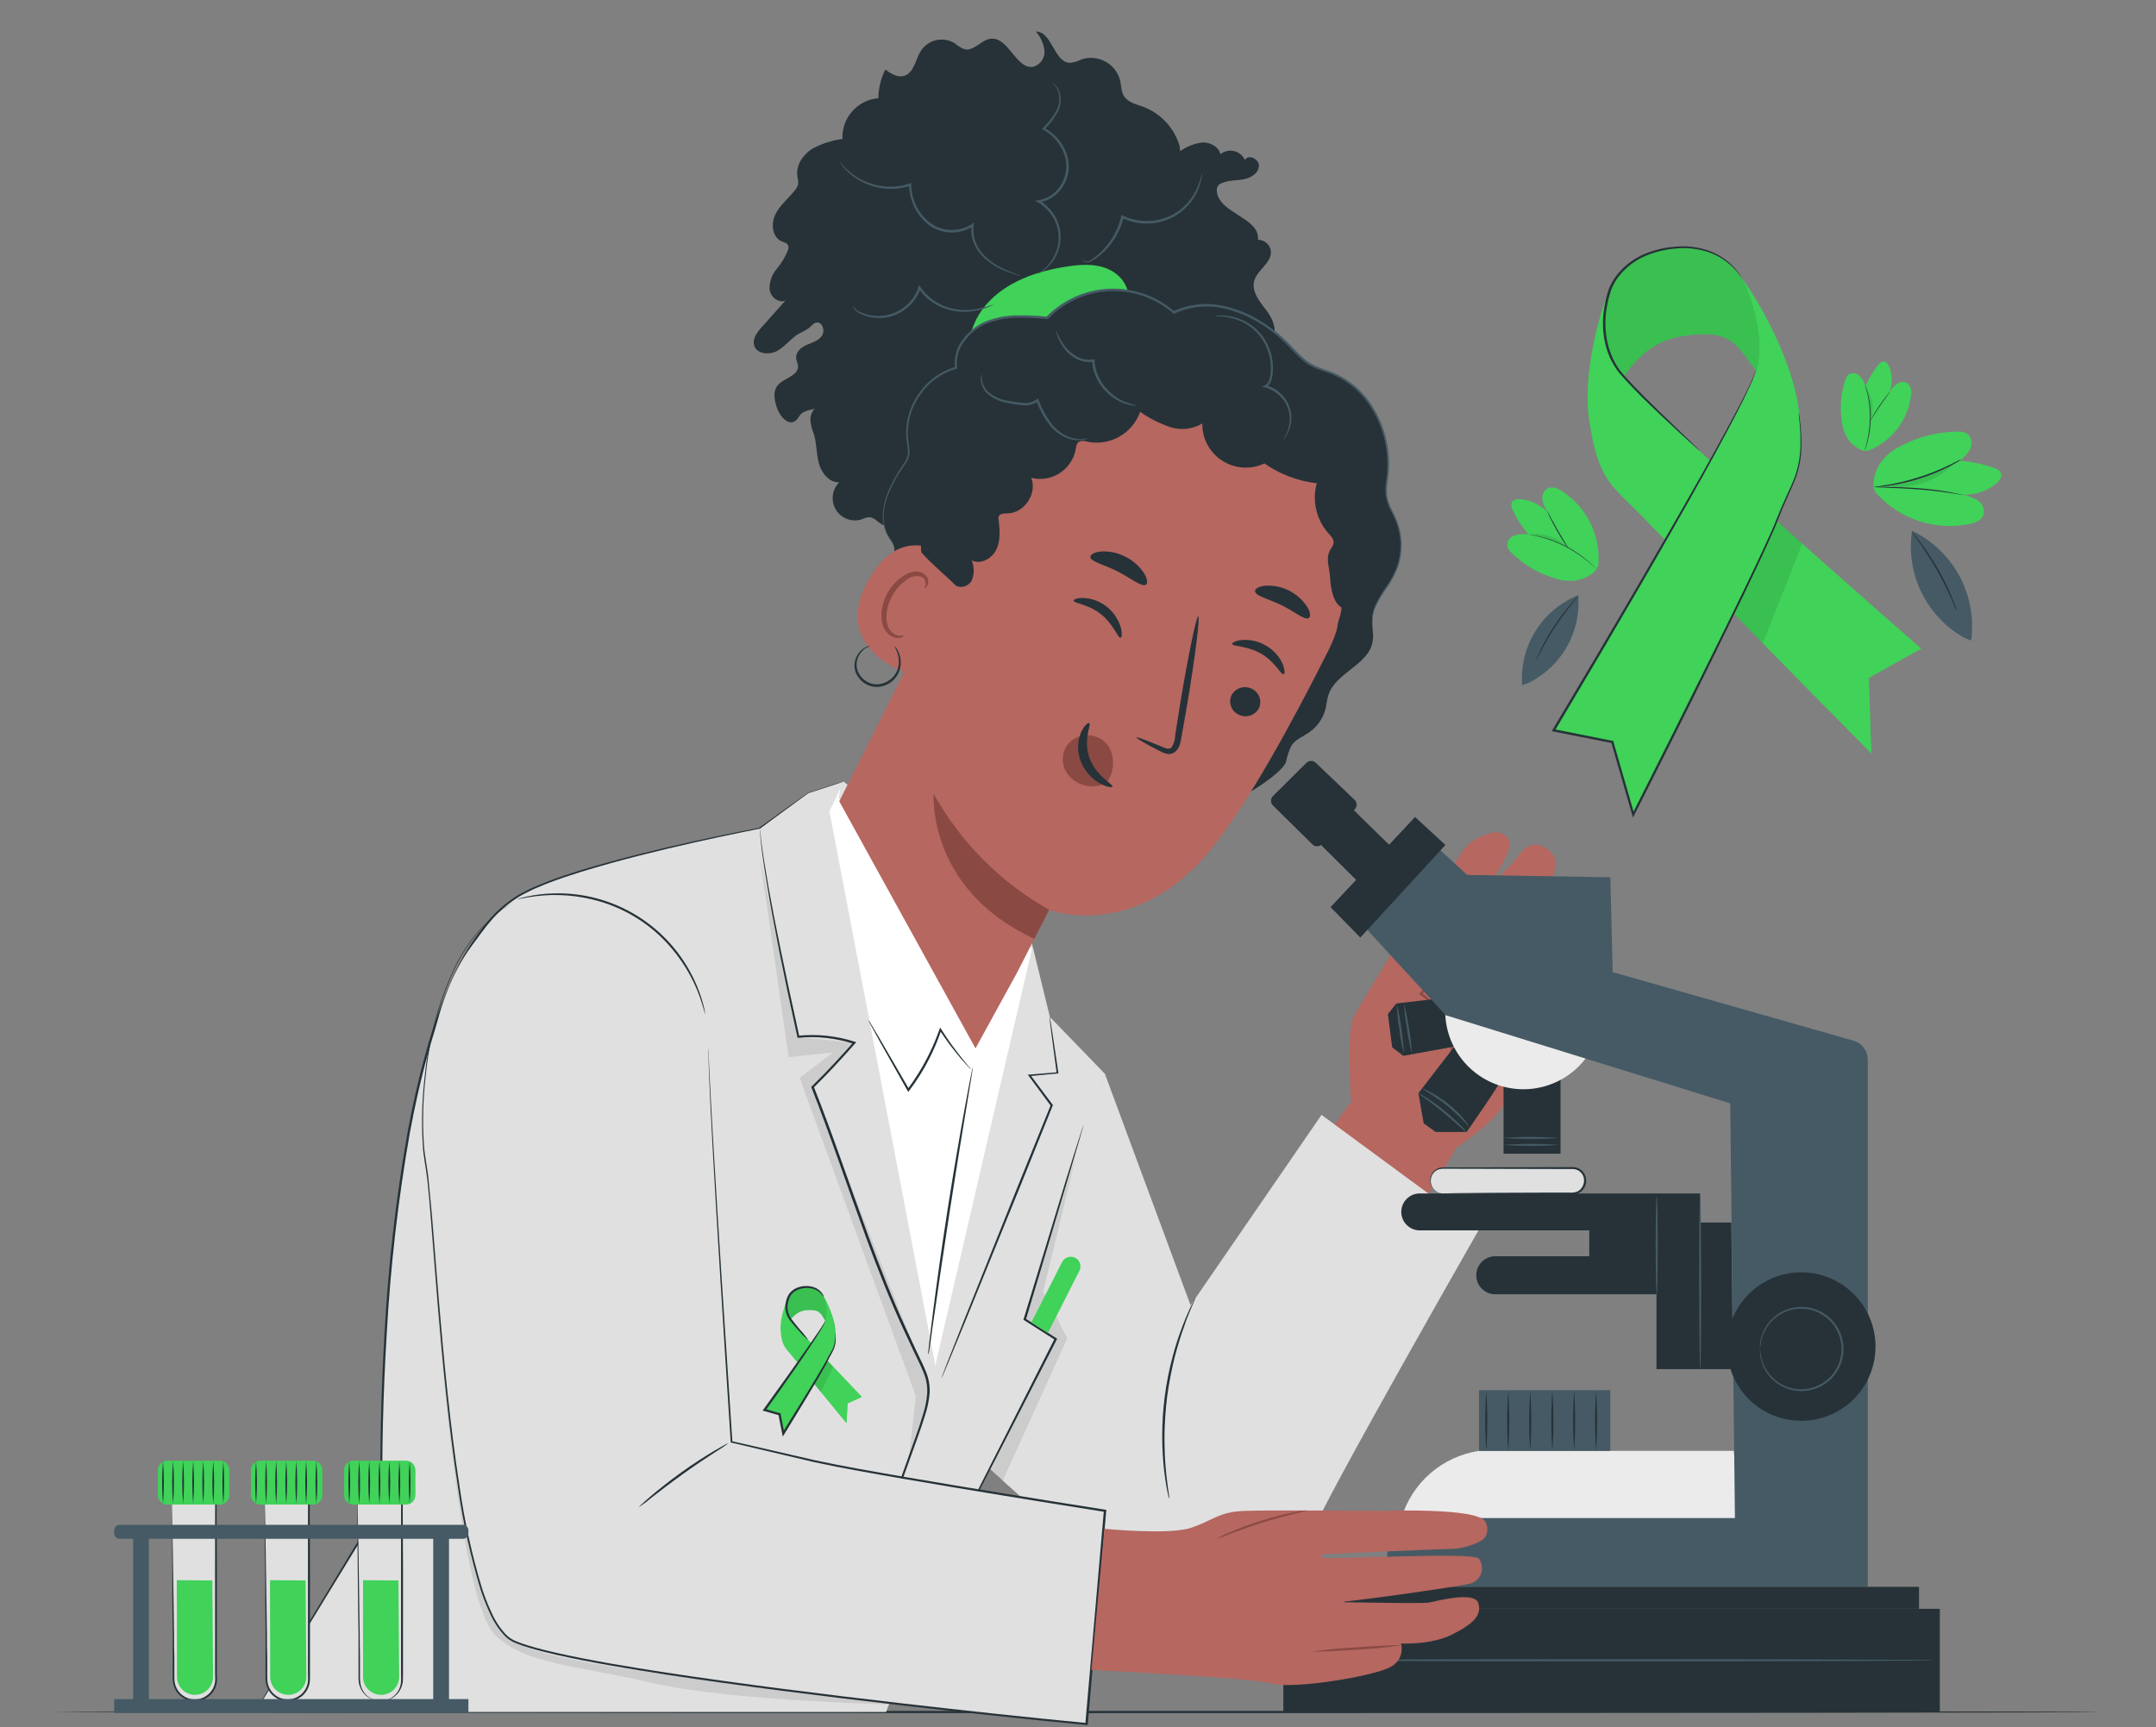 <svg width="332" height="266" viewBox="0 0 332 266" fill="none" xmlns="http://www.w3.org/2000/svg">
<rect x="0" y="0" width="332" height="266" fill="#808080" stroke="none"/>
<path d="M323.66 263.688C323.66 263.788 253.07 263.861 166.007 263.861C78.943 263.861 8.34 263.761 8.34 263.688C8.34 263.615 78.916 263.516 166.007 263.516C253.097 263.516 323.66 263.595 323.66 263.688Z" fill="#263238"/>
<path d="M240.528 75.64C239.864 75.222 239.048 74.87 238.344 75.202C238.035 75.386 237.791 75.661 237.643 75.989C237.496 76.316 237.453 76.681 237.52 77.034C237.671 77.74 237.969 78.406 238.397 78.987C237.299 77.783 235.79 77.037 234.167 76.895C233.629 76.849 232.972 76.948 232.766 77.446C232.717 77.63 232.706 77.822 232.733 78.01C232.76 78.199 232.826 78.38 232.925 78.542C233.563 79.905 234.385 81.174 235.369 82.313C234.641 82.191 233.895 82.243 233.191 82.466C232.843 82.587 232.546 82.823 232.352 83.136C232.157 83.45 232.076 83.82 232.122 84.186C232.247 84.571 232.477 84.913 232.786 85.175C234.649 86.995 236.929 88.333 239.426 89.073C240.731 89.538 242.148 89.589 243.483 89.219C244.778 88.774 246.272 87.891 246.139 86.523V86.908C246.299 84.7 245.862 82.489 244.875 80.507C243.888 78.525 242.387 76.844 240.528 75.64Z" fill="#40D259"/>
<path d="M245.847 87.628C245.847 87.628 245.807 87.628 245.747 87.555L245.488 87.316L245.07 86.944C244.911 86.805 244.725 86.639 244.512 86.473C244.087 86.127 243.57 85.736 242.972 85.331C242.331 84.896 241.666 84.499 240.98 84.142C240.28 83.793 239.562 83.483 238.829 83.212C238.228 82.999 237.616 82.817 236.996 82.668C236.737 82.595 236.491 82.548 236.279 82.502C236.066 82.456 235.887 82.422 235.734 82.402L235.389 82.336H235.27H235.389L235.741 82.382C235.894 82.382 236.08 82.422 236.292 82.462C236.505 82.502 236.75 82.542 237.016 82.608C237.643 82.746 238.262 82.922 238.868 83.133C239.61 83.398 240.336 83.709 241.04 84.062C241.728 84.422 242.393 84.823 243.032 85.264C243.562 85.625 244.072 86.015 244.559 86.433C244.771 86.606 244.951 86.778 245.11 86.924C245.269 87.07 245.409 87.203 245.515 87.309L245.761 87.562L245.847 87.628Z" fill="#263238"/>
<path d="M241.432 84.378C241.373 84.315 241.319 84.246 241.273 84.172C241.173 84.04 241.04 83.847 240.881 83.602C240.556 83.11 240.124 82.42 239.679 81.609C239.234 80.799 238.869 80.102 238.617 79.571C238.491 79.305 238.391 79.086 238.331 78.907C238.291 78.831 238.26 78.751 238.238 78.668C238.238 78.668 238.298 78.741 238.371 78.887L238.696 79.505C238.969 80.022 239.36 80.74 239.785 81.497C240.21 82.254 240.649 82.964 240.954 83.489L241.313 84.08C241.369 84.171 241.41 84.273 241.432 84.378Z" fill="#263238"/>
<g opacity="0.3">
<path opacity="0.3" d="M235.367 82.314C235.367 82.314 239.026 81.716 241.171 84.186C239.359 83.23 237.396 82.596 235.367 82.314Z" fill="black"/>
</g>
<path d="M235.309 105.211C237.815 104.001 239.894 102.059 241.272 99.641C242.65 97.224 243.261 94.445 243.025 91.672C240.303 92.771 238.001 94.706 236.449 97.197C234.898 99.689 234.178 102.609 234.393 105.536" fill="#455A64"/>
<path d="M236.5 101.781C236.5 101.781 236.586 101.635 236.726 101.37C236.865 101.104 237.058 100.706 237.31 100.228C237.808 99.272 238.538 97.97 239.442 96.589C240.214 95.414 241.045 94.28 241.932 93.189L242.742 92.2C242.85 92.085 242.948 91.961 243.034 91.828C243.034 91.828 242.901 91.934 242.688 92.153C242.476 92.373 242.184 92.691 241.832 93.103C240.914 94.177 240.065 95.308 239.289 96.489C238.511 97.669 237.81 98.898 237.191 100.168C236.958 100.659 236.772 101.058 236.659 101.337C236.59 101.479 236.537 101.628 236.5 101.781Z" fill="#263238"/>
<path d="M304.567 77.089C303.84 76.632 303.026 76.329 302.177 76.199C304.093 76.294 305.974 75.666 307.449 74.44C307.927 74.034 308.385 73.41 308.113 72.833C307.994 72.639 307.837 72.472 307.652 72.34C307.468 72.207 307.259 72.113 307.037 72.062C305.34 71.465 303.572 71.095 301.778 70.96C302.48 70.463 303.051 69.805 303.445 69.041C303.624 68.647 303.662 68.204 303.552 67.785C303.442 67.366 303.191 66.999 302.841 66.744C302.407 66.529 301.922 66.437 301.44 66.478C298.366 66.504 295.344 67.277 292.635 68.729C291.169 69.408 289.956 70.533 289.169 71.943C288.505 73.384 288.02 75.336 289.302 76.359L288.99 76.02C290.759 77.978 293.008 79.44 295.515 80.263C298.022 81.086 300.7 81.242 303.286 80.714C304.175 80.515 305.165 80.13 305.45 79.28C305.548 78.868 305.515 78.437 305.357 78.044C305.199 77.652 304.923 77.318 304.567 77.089Z" fill="#40D259"/>
<path d="M302.406 76.254C302.225 76.247 302.045 76.222 301.868 76.181L300.394 75.942C299.153 75.749 297.433 75.53 295.527 75.384C293.621 75.238 291.888 75.172 290.633 75.125L289.146 75.059C288.963 75.059 288.781 75.041 288.602 75.006C288.783 74.988 288.965 74.988 289.146 75.006C289.498 75.006 290.003 75.006 290.633 75.006C291.888 75.006 293.621 75.059 295.54 75.205C297.177 75.327 298.806 75.536 300.421 75.829C301.038 75.949 301.536 76.055 301.882 76.141C302.061 76.153 302.238 76.192 302.406 76.254Z" fill="#263238"/>
<path d="M302.022 70.773C301.88 70.891 301.727 70.993 301.564 71.079C301.259 71.265 300.807 71.51 300.236 71.809C298.742 72.573 297.187 73.212 295.588 73.722C293.991 74.231 292.354 74.606 290.694 74.844C290.03 74.937 289.532 74.99 289.174 75.016C288.986 75.038 288.797 75.038 288.609 75.016C288.79 74.968 288.974 74.935 289.161 74.917C289.519 74.864 290.03 74.784 290.661 74.671C293.947 74.12 297.138 73.103 300.136 71.65C300.707 71.371 301.166 71.145 301.464 70.986C301.642 70.894 301.829 70.823 302.022 70.773Z" fill="#263238"/>
<g opacity="0.3">
<path opacity="0.3" d="M289.73 74.979C293.714 75.384 298.09 74.428 300.753 71.519C296.935 73.319 293.183 74.78 289.73 74.979Z" fill="black"/>
</g>
<path d="M294.276 60.879C294.352 60.56 294.347 60.226 294.262 59.909C294.178 59.591 294.016 59.3 293.791 59.06C293.536 58.894 293.236 58.811 292.932 58.821C292.628 58.832 292.334 58.936 292.092 59.12C291.613 59.499 291.22 59.974 290.936 60.514C291.434 59.233 291.434 57.811 290.936 56.53C290.77 56.105 290.451 55.64 289.993 55.674C289.836 55.705 289.686 55.769 289.554 55.86C289.421 55.952 289.309 56.069 289.223 56.205C288.426 57.201 287.769 58.303 287.271 59.478C287.092 58.879 286.774 58.33 286.341 57.878C286.122 57.651 285.829 57.51 285.515 57.48C285.201 57.45 284.887 57.532 284.628 57.712C284.385 57.953 284.213 58.256 284.13 58.589C283.444 60.684 283.283 62.916 283.659 65.089C283.794 66.254 284.283 67.351 285.06 68.23C285.89 69.046 287.118 69.85 288.108 69.239L287.809 69.365C289.548 68.66 291.067 67.501 292.204 66.008C293.342 64.515 294.058 62.744 294.276 60.879Z" fill="#40D259"/>
<path d="M287.158 69.419C287.156 69.384 287.156 69.349 287.158 69.313L287.238 69.028C287.271 68.901 287.318 68.749 287.364 68.576C287.411 68.403 287.464 68.198 287.51 67.965C287.638 67.44 287.735 66.908 287.802 66.372C287.892 65.711 287.94 65.046 287.949 64.38C287.955 63.714 287.922 63.049 287.849 62.388C287.776 61.777 287.683 61.239 287.583 60.787C287.537 60.562 287.477 60.356 287.431 60.183C287.384 60.011 287.344 59.851 287.311 59.725C287.278 59.599 287.251 59.519 287.225 59.439V59.34C287.225 59.34 287.225 59.34 287.265 59.433L287.364 59.712C287.421 59.86 287.469 60.01 287.51 60.163C287.557 60.343 287.623 60.542 287.67 60.767C287.8 61.297 287.898 61.833 287.962 62.374C288.042 63.035 288.08 63.701 288.075 64.366C288.064 65.033 288.013 65.698 287.922 66.358C287.844 66.897 287.738 67.431 287.603 67.959C287.557 68.184 287.49 68.383 287.437 68.563C287.384 68.742 287.338 68.888 287.298 69.014L287.198 69.293C287.178 69.386 287.165 69.419 287.158 69.419Z" fill="#263238"/>
<path d="M287.977 64.847C287.998 64.777 288.03 64.71 288.07 64.648C288.136 64.528 288.236 64.349 288.362 64.136C288.607 63.705 288.973 63.12 289.398 62.49C289.822 61.859 290.241 61.308 290.553 60.916C290.706 60.724 290.832 60.564 290.925 60.465C291.018 60.365 291.071 60.298 291.077 60.305L290.958 60.484L290.613 60.962C290.314 61.367 289.915 61.919 289.484 62.55C289.052 63.18 288.687 63.751 288.421 64.176L288.103 64.668C288.068 64.733 288.026 64.793 287.977 64.847Z" fill="#263238"/>
<g opacity="0.3">
<path opacity="0.3" d="M287.273 59.465C287.273 59.465 289.099 62.021 288.03 64.571C288.074 62.838 287.818 61.111 287.273 59.465Z" fill="black"/>
</g>
<path d="M302.452 98.224C299.604 96.613 297.313 94.176 295.88 91.234C294.448 88.292 293.943 84.985 294.431 81.75C297.544 83.245 300.102 85.689 301.737 88.731C303.372 91.772 303.999 95.254 303.528 98.675" fill="#455A64"/>
<path d="M301.317 94.114C301.22 93.955 301.14 93.786 301.078 93.609L300.481 92.228C299.963 91.066 299.206 89.479 298.25 87.799C297.293 86.12 296.317 84.652 295.594 83.61C295.222 83.092 294.93 82.68 294.711 82.394C294.593 82.249 294.488 82.094 294.398 81.93C294.537 82.055 294.664 82.192 294.777 82.341C295.009 82.607 295.328 83.005 295.713 83.523C297.714 86.179 299.368 89.08 300.633 92.155C300.872 92.746 301.058 93.231 301.171 93.563C301.237 93.742 301.286 93.926 301.317 94.114Z" fill="#263238"/>
<path d="M247.868 44.388C247.868 44.388 249.601 39.421 257.058 38.239C264.514 37.057 267.961 42.462 267.961 42.462C267.961 42.462 277.569 56.732 276.852 64.613C266.633 55.045 269.674 50.098 258.844 51.818C248.014 53.538 245.783 69.534 245.783 69.534C245.783 69.534 242.423 59.182 247.868 44.388Z" fill="#40D259"/>
<g opacity="0.3">
<path opacity="0.3" d="M247.868 44.388C247.868 44.388 249.601 39.421 257.058 38.239C264.514 37.057 267.961 42.462 267.961 42.462C267.961 42.462 277.569 56.732 276.852 64.613C266.633 55.045 269.674 50.098 258.844 51.818C248.014 53.538 245.783 69.534 245.783 69.534C245.783 69.534 242.423 59.182 247.868 44.388Z" fill="black"/>
</g>
<path d="M295.83 99.905L287.769 104.4L288.155 116.027C288.155 116.027 257.723 84.48 252.983 79.646C248.169 74.693 246.21 74.188 244.756 65.038C243.301 55.888 247.85 44.395 247.85 44.395C247.85 44.395 245.486 51.3 248.886 56.659C252.285 62.017 295.83 99.905 295.83 99.905Z" fill="#40D259"/>
<path d="M295.831 99.904L287.77 104.399L288.155 116.026C288.155 116.026 275.605 103.41 265.406 92.899C268.182 87.228 270.665 82.062 272.086 78.875C283.925 89.539 295.831 99.904 295.831 99.904Z" fill="#40D259"/>
<path d="M239.246 112.5L248.336 114.287L251.563 125.462C251.563 125.462 271.384 86.339 273.741 79.991C276.098 73.643 278.249 72.74 277.061 63.531C275.7 53.145 268.429 43.086 268.429 43.086C268.429 43.086 272.127 50.695 270.554 56.837C268.98 62.979 239.246 112.5 239.246 112.5Z" fill="#40D259"/>
<path d="M239.246 112.501L248.336 114.287L251.563 125.463C251.563 125.463 259.598 109.6 266.045 96.433C261.656 91.897 257.692 87.754 255.361 85.144C247.36 98.962 239.246 112.501 239.246 112.501Z" fill="#40D259"/>
<path d="M277.012 63.529C277.012 63.529 277.012 63.642 277.066 63.868C277.119 64.094 277.139 64.439 277.198 64.864C277.353 66.148 277.422 67.441 277.404 68.735C277.377 70.797 276.925 72.831 276.076 74.711C275.605 75.82 275.04 76.982 274.516 78.237C273.991 79.492 273.507 80.893 272.876 82.221C270.406 87.785 267.199 94.312 263.613 101.623C260.027 108.933 255.984 117.014 251.654 125.54L251.462 125.925L251.336 125.507C250.585 122.904 249.788 120.142 248.978 117.346C248.686 116.337 248.401 115.354 248.109 114.332L248.241 114.451L239.184 112.665L238.945 112.619L239.071 112.406C248.367 96.849 256.428 83.057 262.039 73.097C264.835 68.117 267.026 64.087 268.453 61.278C268.819 60.574 269.117 59.95 269.37 59.399C269.605 58.947 269.813 58.481 269.994 58.005C270.147 57.633 270.26 57.341 270.339 57.135C270.419 56.929 270.465 56.836 270.465 56.836C270.465 56.836 270.465 56.942 270.366 57.141C270.266 57.341 270.193 57.646 270.054 58.025C269.885 58.506 269.685 58.976 269.456 59.432C269.197 59.983 268.918 60.627 268.566 61.331C267.192 64.16 265.034 68.21 262.278 73.19C256.721 83.183 248.699 96.995 239.41 112.565L239.297 112.306L248.334 114.113H248.441V114.219C248.733 115.215 249.018 116.211 249.31 117.233C250.12 120.029 250.917 122.784 251.668 125.394H251.349C255.658 116.881 259.689 108.834 263.301 101.543C266.913 94.252 270.133 87.725 272.63 82.188C273.261 80.806 273.752 79.452 274.29 78.204C274.828 76.955 275.392 75.787 275.87 74.691C276.73 72.832 277.198 70.816 277.245 68.768C277.276 67.478 277.227 66.187 277.099 64.903C277.059 64.472 277.026 64.147 276.999 63.907C276.973 63.669 277.012 63.529 277.012 63.529Z" fill="#263238"/>
<g opacity="0.3">
<path opacity="0.3" d="M266.961 94.499L271.45 99.101L277.538 83.689L273.608 80.203L266.961 94.499Z" fill="black"/>
</g>
<path d="M268.372 43.086C268.372 43.086 268.272 42.926 268.067 42.621C267.763 42.179 267.426 41.762 267.057 41.373C265.694 39.946 263.937 38.957 262.011 38.531C260.69 38.226 259.328 38.143 257.98 38.285C256.433 38.417 254.915 38.784 253.479 39.374C251.897 40.036 250.5 41.073 249.408 42.395C248.841 43.089 248.393 43.872 248.08 44.712C247.787 45.596 247.565 46.502 247.416 47.422C247.104 49.239 247.154 51.101 247.562 52.9C247.767 53.749 248.061 54.575 248.439 55.363C248.611 55.755 248.851 56.107 249.05 56.479C249.272 56.825 249.518 57.156 249.787 57.468C251.945 59.951 254.129 62.01 255.909 63.763L260.185 67.879L261.347 69.002C261.486 69.126 261.615 69.261 261.732 69.407C261.732 69.407 261.692 69.407 261.619 69.327L261.3 69.055L260.092 67.979C259.056 67.036 257.556 65.668 255.736 63.942C253.917 62.216 251.752 60.177 249.541 57.667C249.26 57.346 249.002 57.004 248.771 56.645C248.565 56.273 248.319 55.908 248.107 55.509C247.715 54.701 247.413 53.853 247.204 52.979C246.775 51.139 246.72 49.23 247.044 47.368C247.189 46.429 247.411 45.503 247.708 44.6C248.041 43.722 248.517 42.905 249.116 42.183C250.245 40.821 251.69 39.756 253.326 39.082C254.794 38.483 256.346 38.117 257.927 37.999C259.306 37.865 260.698 37.964 262.044 38.292C264.002 38.751 265.776 39.793 267.13 41.28C267.488 41.694 267.811 42.138 268.093 42.608C268.186 42.767 268.259 42.893 268.299 42.98C268.339 43.066 268.379 43.086 268.372 43.086Z" fill="#263238"/>
<path d="M220.521 136.676C220.521 136.676 209.585 154.398 208.437 156.642C207.288 158.887 208.058 169.71 208.058 169.71L202.082 177.791L213.436 194.749L224.26 176.775C224.26 176.775 229.864 173.05 231.564 170.195C233.263 167.34 242.852 149.006 242.852 149.006L242.965 139.79C242.965 139.79 243.921 136.238 241.032 135.806C238.144 135.375 237.387 138.137 237.387 138.137C237.387 138.137 241.158 133.19 238.615 131.045C236.072 128.901 234.505 130.839 233.642 132.008C232.779 133.177 229.206 136.603 229.206 136.603C229.206 136.603 233.097 130.833 232.467 129.591C231.836 128.349 230.793 127.831 229.034 128.469C227.274 129.106 225.893 129.75 224.598 132.021C223.303 134.292 221.743 136.749 221.743 136.749L220.521 136.676Z" fill="#B56760"/>
<path d="M222.276 167.785C222.304 167.678 222.342 167.573 222.389 167.473C222.489 167.234 222.615 166.948 222.768 166.596C223.17 165.507 223.405 164.363 223.465 163.203C223.465 162.838 223.465 162.453 223.465 162.048C223.465 161.643 223.372 161.238 223.325 160.806C223.158 159.895 222.893 159.005 222.535 158.15C222.145 157.206 221.639 156.314 221.028 155.494C220.394 154.608 219.607 153.841 218.704 153.23L218.531 153.124L218.664 152.971L219.029 152.546C220.376 150.812 221.448 148.882 222.21 146.823C222.586 145.942 222.895 145.034 223.133 144.107C223.309 143.298 223.378 142.47 223.339 141.643C223.286 140.44 222.932 139.268 222.309 138.237C221.851 137.513 221.479 137.201 221.513 137.168C221.605 137.235 221.692 137.311 221.772 137.394C222.021 137.625 222.243 137.883 222.436 138.164C223.125 139.195 223.527 140.392 223.598 141.63C223.659 142.479 223.601 143.333 223.425 144.167C223.2 145.112 222.897 146.038 222.522 146.935C221.767 149.037 220.682 151.005 219.308 152.765L218.936 153.197L218.896 152.938C219.839 153.57 220.658 154.368 221.313 155.295C221.937 156.138 222.45 157.058 222.841 158.031C223.196 158.903 223.457 159.812 223.617 160.74C223.664 161.185 223.73 161.61 223.744 162.015C223.757 162.42 223.744 162.818 223.744 163.197C223.665 164.378 223.391 165.538 222.934 166.63C222.754 166.968 222.615 167.254 222.495 167.48C222.376 167.705 222.289 167.792 222.276 167.785Z" fill="#8A4A43"/>
<path d="M203.501 171.715L183.336 201.044L170.155 165.434L150.062 223.919C150.062 223.919 169.577 243.553 182.765 246.973C195.952 250.392 199.424 243.586 202.167 235.897C203.813 231.249 227.671 189.51 227.671 189.51L203.501 171.715Z" fill="#E0E0E0"/>
<path d="M184.048 199.949C184.028 200.055 183.995 200.157 183.949 200.255C183.849 200.487 183.73 200.766 183.59 201.105C183.451 201.443 183.232 201.921 183.033 202.433C182.833 202.944 182.574 203.555 182.369 204.239C181.871 205.567 181.366 207.207 180.888 209.033C180.396 211.023 180.01 213.038 179.732 215.069C179.48 217.102 179.341 219.148 179.314 221.197C179.314 223.09 179.381 224.789 179.513 226.217C179.56 226.928 179.659 227.545 179.719 228.136C179.779 228.727 179.852 229.185 179.912 229.577C179.972 229.969 180.005 230.241 180.045 230.493C180.062 230.601 180.062 230.711 180.045 230.819C180.001 230.736 179.968 230.65 179.945 230.56C179.892 230.314 179.825 230.015 179.752 229.657C179.679 229.298 179.573 228.78 179.5 228.216C179.427 227.651 179.308 227.007 179.241 226.29C179.058 224.616 178.967 222.934 178.969 221.25C178.959 217.119 179.493 213.005 180.556 209.013C180.982 207.382 181.501 205.777 182.11 204.205C182.349 203.541 182.621 202.937 182.84 202.413C183.059 201.888 183.272 201.443 183.458 201.085L183.869 200.255C183.914 200.145 183.974 200.042 184.048 199.949Z" fill="#263238"/>
<path d="M223.174 153.609L215.014 154.559L213.719 156.199L214.383 161.312L216.096 162.626L223.951 161.192L223.174 153.609Z" fill="#263238"/>
<path d="M215.09 154.5C215.11 155.821 215.241 157.138 215.482 158.438C215.61 159.753 215.85 161.054 216.199 162.329C216.038 159.694 215.667 157.076 215.09 154.5Z" fill="#455A64"/>
<path d="M217.45 162.359C217.24 159.696 216.82 157.054 216.195 154.457C216.244 155.796 216.402 157.128 216.667 158.441C216.824 159.766 217.086 161.076 217.45 162.359Z" fill="#455A64"/>
<path d="M231.071 166.424C231.071 166.889 225.845 174.352 225.845 174.352H221.071L219.232 173.024L218.422 168.376L224.126 160.973L231.071 166.424Z" fill="#263238"/>
<path d="M218.391 168.383C218.738 168.702 219.116 168.987 219.519 169.233C220.223 169.737 221.179 170.454 222.175 171.291C224.227 172.964 225.774 174.452 225.841 174.385C225.572 173.997 225.258 173.642 224.904 173.33C224.104 172.524 223.262 171.762 222.381 171.045C221.502 170.326 220.579 169.661 219.619 169.053C219.241 168.776 218.828 168.55 218.391 168.383Z" fill="#455A64"/>
<path d="M218.949 167.664C220.305 168.483 221.62 169.369 222.887 170.32C224.09 171.353 225.225 172.462 226.286 173.64C226.082 173.215 225.818 172.822 225.503 172.471C224.782 171.591 223.972 170.788 223.086 170.074C222.203 169.358 221.251 168.73 220.244 168.202C219.842 167.959 219.405 167.778 218.949 167.664Z" fill="#455A64"/>
<path d="M240.303 165.734H231.531V177.693H240.303V165.734Z" fill="#263238"/>
<path d="M231.418 176.343C234.327 176.555 237.247 176.555 240.156 176.343C237.247 176.13 234.327 176.13 231.418 176.343Z" fill="#455A64"/>
<path d="M231.359 175.269C234.268 175.481 237.189 175.481 240.098 175.269C237.189 175.056 234.268 175.056 231.359 175.269Z" fill="#455A64"/>
<path d="M244.636 162.373C243.109 164.679 240.836 166.39 238.197 167.217C235.558 168.045 232.715 167.94 230.145 166.919C227.575 165.898 225.434 164.023 224.083 161.61C222.731 159.197 222.252 156.393 222.724 153.668L227.372 156.689L244.636 162.373Z" fill="#EBEBEB"/>
<path d="M266.869 210.878H255.077V199.351H230.256C229.48 199.351 228.735 199.043 228.186 198.494C227.637 197.944 227.328 197.2 227.328 196.423C227.327 196.038 227.402 195.656 227.549 195.3C227.696 194.944 227.912 194.621 228.184 194.348C228.456 194.076 228.779 193.859 229.134 193.712C229.49 193.564 229.871 193.488 230.256 193.488H244.732V189.504H218.623C217.869 189.504 217.147 189.205 216.614 188.672C216.081 188.139 215.781 187.416 215.781 186.662C215.781 185.909 216.081 185.186 216.614 184.653C217.147 184.12 217.869 183.82 218.623 183.82H261.783V188.302H266.604L266.869 210.878Z" fill="#263238"/>
<path d="M261.822 210.878C261.914 210.878 261.981 204.816 261.968 197.346C261.954 189.876 261.881 183.82 261.795 183.82C261.709 183.82 261.642 189.876 261.649 197.346C261.656 204.816 261.735 210.878 261.822 210.878Z" fill="#455A64"/>
<path d="M255.113 184.219C255.026 184.219 254.953 187.632 254.953 191.848C254.953 196.065 255.026 199.477 255.113 199.477C255.199 199.477 255.272 196.065 255.272 191.848C255.272 187.632 255.205 184.219 255.113 184.219Z" fill="#455A64"/>
<path d="M215.801 233.814C216.609 231.135 218.161 228.74 220.277 226.908C222.393 225.077 224.985 223.884 227.753 223.469H267.002L267.865 234.498L215.801 233.814Z" fill="#EBEBEB"/>
<path d="M287.619 207.784V163.243C287.619 162.544 287.382 161.865 286.947 161.318C286.511 160.77 285.904 160.386 285.222 160.229L248.337 149.731L247.978 135.123L225.927 134.758L219.121 128.496L208.324 140.787L222.614 156.364L266.438 169.943L267.161 233.813H215.887C215.288 233.813 214.714 234.051 214.291 234.474C213.867 234.898 213.63 235.472 213.63 236.071V244.417H287.619V207.784Z" fill="#455A64"/>
<path d="M242.189 179.938H222.122C221.088 179.938 220.25 180.776 220.25 181.81V181.949C220.25 182.984 221.088 183.822 222.122 183.822H242.189C243.223 183.822 244.061 182.984 244.061 181.949V181.81C244.061 180.776 243.223 179.938 242.189 179.938Z" fill="#E0E0E0"/>
<path d="M222.129 183.821C222.129 183.821 221.943 183.821 221.611 183.715C221.374 183.636 221.155 183.509 220.966 183.344C220.778 183.179 220.625 182.978 220.515 182.752C220.362 182.43 220.298 182.072 220.33 181.717C220.35 181.296 220.52 180.896 220.808 180.588C220.97 180.414 221.165 180.274 221.381 180.176C221.598 180.078 221.832 180.024 222.069 180.017H223.769L242.208 180.063C242.62 180.065 243.018 180.214 243.329 180.483C243.641 180.752 243.846 181.124 243.908 181.531C243.97 181.951 243.893 182.38 243.689 182.752C243.506 183.104 243.209 183.383 242.846 183.543C242.466 183.674 242.064 183.724 241.664 183.689H238.032L229.738 183.722L224.148 183.768L222.627 183.802C222.452 183.798 222.276 183.809 222.102 183.835C222.276 183.86 222.452 183.871 222.627 183.868H224.148L229.738 183.921L238.032 183.954H241.697C242.147 183.999 242.6 183.942 243.025 183.788C243.456 183.605 243.809 183.276 244.021 182.859C244.231 182.438 244.303 181.962 244.227 181.497C244.156 181.018 243.916 180.58 243.551 180.261C243.186 179.942 242.72 179.764 242.235 179.758L223.796 179.804H222.109C221.845 179.817 221.587 179.883 221.348 179.997C221.11 180.111 220.897 180.271 220.721 180.468C220.417 180.812 220.241 181.251 220.223 181.71C220.198 182.09 220.278 182.469 220.456 182.806C220.578 183.036 220.746 183.239 220.951 183.402C221.156 183.564 221.392 183.682 221.644 183.748C221.8 183.803 221.964 183.827 222.129 183.821Z" fill="#263238"/>
<path d="M285.458 215.487C289.924 211.022 289.924 203.783 285.458 199.317C280.993 194.852 273.754 194.852 269.288 199.317C264.823 203.783 264.823 211.022 269.288 215.487C273.754 219.953 280.993 219.953 285.458 215.487Z" fill="#263238"/>
<path d="M271.021 207.778C271.076 207.262 271.163 206.75 271.28 206.244C271.648 204.875 272.464 203.669 273.597 202.818C274.428 202.194 275.403 201.787 276.431 201.635C277.46 201.483 278.51 201.591 279.487 201.948C280.05 202.149 280.578 202.436 281.054 202.798C281.564 203.168 282.012 203.616 282.382 204.126C283.157 205.185 283.576 206.465 283.576 207.778C283.576 209.091 283.157 210.37 282.382 211.43C282.013 211.941 281.565 212.389 281.054 212.758C280.578 213.118 280.049 213.403 279.487 213.601C278.511 213.961 277.461 214.071 276.432 213.92C275.403 213.77 274.428 213.363 273.597 212.738C272.466 211.884 271.651 210.679 271.28 209.312C271.163 208.806 271.077 208.294 271.021 207.778C270.983 208.304 271.03 208.833 271.16 209.345C271.491 210.765 272.303 212.027 273.457 212.917C274.315 213.581 275.327 214.017 276.398 214.185C277.47 214.353 278.566 214.248 279.586 213.88C280.176 213.673 280.732 213.378 281.233 213.003C281.762 212.617 282.228 212.151 282.614 211.622C283.437 210.508 283.882 209.16 283.882 207.774C283.882 206.389 283.437 205.041 282.614 203.927C282.229 203.398 281.763 202.934 281.233 202.552C280.733 202.176 280.178 201.88 279.586 201.676C278.493 201.282 277.314 201.19 276.173 201.41C274.965 201.644 273.849 202.221 272.96 203.073C272.071 203.924 271.446 205.014 271.16 206.211C271.03 206.722 270.983 207.251 271.021 207.778Z" fill="#455A64"/>
<path d="M222.58 130.149L209.472 144.405L204.891 139.717L217.905 125.84L222.58 130.149Z" fill="#263238"/>
<path d="M202.616 117.489L208.592 123.199C208.787 123.386 208.901 123.642 208.909 123.912C208.916 124.182 208.817 124.444 208.632 124.64L203.539 130.039C203.444 130.136 203.33 130.213 203.205 130.266C203.079 130.318 202.944 130.346 202.808 130.346C202.672 130.346 202.538 130.318 202.412 130.266C202.287 130.213 202.173 130.136 202.078 130.039L196.022 124.063C195.926 123.968 195.85 123.854 195.798 123.729C195.746 123.605 195.719 123.471 195.719 123.336C195.719 123.2 195.746 123.066 195.798 122.942C195.85 122.817 195.926 122.704 196.022 122.608L201.188 117.482C201.38 117.297 201.637 117.194 201.903 117.195C202.17 117.197 202.426 117.302 202.616 117.489Z" fill="#263238"/>
<path d="M208.112 124.406C208.259 124.625 214.812 130.986 214.812 130.986L209.613 136.298L203.02 129.745L208.112 124.406Z" fill="#263238"/>
<path d="M207.016 247.789H295.508V244.409H207.016V247.789Z" fill="#263238"/>
<path d="M227.754 223.469H247.973V214.126H227.754V223.469Z" fill="#455A64"/>
<path d="M245.78 223.469C245.993 220.398 245.993 217.317 245.78 214.246C245.568 217.317 245.568 220.398 245.78 223.469Z" fill="#263238"/>
<path d="M242.402 223.469C242.614 220.398 242.614 217.317 242.402 214.246C242.189 217.317 242.189 220.398 242.402 223.469Z" fill="#263238"/>
<path d="M239.042 223.469C239.263 220.399 239.263 217.316 239.042 214.246C238.83 217.317 238.83 220.398 239.042 223.469Z" fill="#263238"/>
<path d="M235.636 223.469C235.848 220.398 235.848 217.317 235.636 214.246C235.423 217.317 235.423 220.398 235.636 223.469Z" fill="#263238"/>
<path d="M232.253 223.469C232.466 220.398 232.466 217.317 232.253 214.246C232.041 217.317 232.041 220.398 232.253 223.469Z" fill="#263238"/>
<path d="M228.87 223.469C229.083 220.398 229.083 217.317 228.87 214.246C228.658 217.317 228.658 220.398 228.87 223.469Z" fill="#263238"/>
<path d="M298.708 247.797H197.621V263.693H298.708V247.797Z" fill="#263238"/>
<path d="M198.375 255.72C198.375 255.627 220.672 255.547 248.175 255.547C275.678 255.547 297.975 255.627 297.975 255.72C297.975 255.812 275.678 255.892 248.175 255.892C220.672 255.892 198.375 255.793 198.375 255.72Z" fill="#455A64"/>
<path d="M124.474 122.154L116.958 127.572C116.958 127.572 88.718 132.884 80.152 137.805C56.78 151.184 58.732 231.701 58.732 231.701L39.25 263.686H136.446L145.676 239.377L162.681 206.329L157.801 203.229L170.184 165.434L161.672 156.636L158.471 143.535L129.919 120.395L124.474 122.154Z" fill="#E0E0E0"/>
<path d="M158.921 146.091L129.128 122.997L129.413 121.43L127.727 124.975L144.028 210.299L158.921 146.091Z" fill="white"/>
<path d="M126.453 261.228C126.453 261.228 126.486 261.102 126.573 260.857L126.964 259.788C127.323 258.831 127.834 257.444 128.498 255.664L130.942 249.157C131.42 247.889 131.931 246.501 132.476 245.093C132.741 244.376 133.02 243.632 133.306 242.875C133.591 242.119 133.857 241.322 134.149 240.518C135.291 237.305 136.546 233.785 137.894 230.007C138.567 228.113 139.262 226.16 139.979 224.151C140.689 222.159 141.479 220.08 142.117 217.922C142.468 216.846 142.69 215.731 142.781 214.602C142.839 213.463 142.63 212.326 142.17 211.282C141.732 210.2 141.174 209.138 140.663 208.042L139.116 204.722C137.05 200.267 135.178 195.526 133.379 190.639C130.404 182.538 127.794 174.669 124.959 167.525L124.919 167.419L124.992 167.345C127.31 165.088 129.421 162.777 131.42 160.533L131.486 160.779C128.723 159.884 125.805 159.565 122.914 159.842H122.788V159.716C120.656 150.068 119.063 142.047 118.14 136.423C117.662 133.608 117.35 131.397 117.184 129.883C117.018 128.369 116.984 127.559 116.984 127.559C116.984 127.559 117.018 127.758 117.064 128.15C117.111 128.541 117.164 129.119 117.263 129.869C117.462 131.377 117.801 133.588 118.299 136.39C119.295 142.007 120.955 150.015 123.087 159.63L122.94 159.524C125.871 159.23 128.83 159.547 131.632 160.453L131.858 160.526L131.699 160.699C129.707 162.95 127.595 165.267 125.271 167.538L125.311 167.365C128.16 174.517 130.776 182.392 133.75 190.486C135.55 195.366 137.416 200.094 139.474 204.549C139.992 205.658 140.51 206.761 141.015 207.869C141.519 208.978 142.077 210.014 142.528 211.123C143.004 212.221 143.217 213.414 143.153 214.609C143.05 215.761 142.814 216.898 142.449 217.995C141.785 220.16 141.001 222.218 140.291 224.23L138.186 230.08C136.858 233.858 135.53 237.384 134.401 240.585C134.109 241.388 133.823 242.172 133.551 242.935C133.279 243.699 132.98 244.429 132.701 245.146L131.148 249.203C130.171 251.727 129.335 253.905 128.651 255.691C127.967 257.477 127.422 258.838 127.057 259.788L126.632 260.85C126.513 261.102 126.453 261.228 126.453 261.228Z" fill="#263238"/>
<path d="M166.823 173.23C166.823 173.23 166.823 173.284 166.823 173.39L166.703 173.835C166.584 174.253 166.424 174.824 166.212 175.554C165.774 177.068 165.136 179.226 164.353 181.909C162.732 187.314 160.495 194.81 157.965 203.276L157.892 203.084L161.876 205.614L162.659 206.112L162.792 206.198L162.719 206.337C158.277 215.003 154.28 222.818 151.378 228.482L147.925 235.122L146.969 236.921L146.717 237.386C146.657 237.492 146.624 237.545 146.617 237.539C146.633 237.481 146.655 237.426 146.684 237.373L146.909 236.895L147.806 235.062C148.609 233.455 149.758 231.171 151.166 228.349L162.414 206.152L162.473 206.377C162.228 206.218 161.962 206.045 161.69 205.879L157.706 203.343L157.593 203.276L157.633 203.15C160.209 194.698 162.487 187.214 164.127 181.816C164.957 179.16 165.621 177.002 166.119 175.495L166.663 173.788L166.809 173.35C166.812 173.31 166.817 173.27 166.823 173.23Z" fill="#263238"/>
<path d="M161.646 156.637C161.646 156.637 161.646 156.683 161.679 156.783C161.712 156.882 161.732 157.042 161.759 157.221C161.825 157.633 161.918 158.197 162.031 158.914L162.974 165.222V165.342H162.848L158.538 165.747L158.638 165.528L162.084 170.136L162.137 170.209L162.104 170.289C160.603 174.02 158.91 178.217 157.137 182.632C153.817 190.819 150.796 198.236 148.598 203.628C147.502 206.284 146.606 208.455 145.975 209.982C145.67 210.706 145.424 211.31 145.252 211.702L145.052 212.14C145.032 212.194 145.005 212.246 144.973 212.293C144.981 212.238 144.996 212.185 145.019 212.134L145.185 211.676C145.351 211.251 145.57 210.666 145.849 209.929L148.372 203.542C150.544 198.137 153.518 190.707 156.812 182.506C158.598 178.091 160.298 173.874 161.812 170.169V170.322L158.405 165.714L158.266 165.514H158.505L162.821 165.156L162.715 165.282L161.878 158.967C161.792 158.244 161.719 157.679 161.666 157.261C161.666 157.082 161.666 156.936 161.626 156.816C161.586 156.696 161.639 156.637 161.646 156.637Z" fill="#263238"/>
<path d="M149.541 164.723C149.39 164.61 149.252 164.48 149.129 164.338C148.877 164.072 148.512 163.674 148.073 163.169C146.848 161.746 145.719 160.242 144.694 158.667L144.959 158.634C144.14 161.056 143.043 163.376 141.692 165.547C141.154 166.403 140.59 167.22 140.012 167.983L139.86 168.189L139.733 167.963L135.384 160.241L134.129 157.944C133.962 157.675 133.822 157.39 133.711 157.094C133.902 157.347 134.075 157.613 134.229 157.891C134.574 158.455 135.019 159.219 135.557 160.128L140.012 167.797H139.733C140.298 167.041 140.856 166.23 141.387 165.374C142.728 163.226 143.828 160.937 144.667 158.548L144.767 158.262L144.933 158.521C145.932 160.098 147.021 161.617 148.193 163.07L149.182 164.292C149.314 164.425 149.434 164.569 149.541 164.723Z" fill="#263238"/>
<path d="M142.947 208.647C142.929 208.497 142.929 208.345 142.947 208.195C142.987 207.863 143.026 207.432 143.086 206.867C143.212 205.739 143.412 204.112 143.671 202.1C144.182 198.076 144.952 192.525 145.902 186.41C146.851 180.294 147.814 174.783 148.538 170.799C148.903 168.807 149.202 167.187 149.427 166.078L149.686 164.796C149.715 164.646 149.753 164.497 149.799 164.352C149.803 164.506 149.788 164.66 149.753 164.81C149.706 165.135 149.64 165.567 149.554 166.098C149.368 167.26 149.102 168.867 148.777 170.839C148.113 174.823 147.203 180.367 146.26 186.483C145.317 192.598 144.507 198.136 143.93 202.153C143.637 204.145 143.405 205.745 143.265 206.901C143.179 207.439 143.113 207.863 143.066 208.195C143.036 208.348 142.996 208.499 142.947 208.647Z" fill="#263238"/>
<g opacity="0.3">
<path opacity="0.3" d="M117.051 132.223L117.257 133.664L121.446 162.833L128.272 162.103L123.14 166.02L141.021 215.037L139.965 224.651C139.965 224.651 143.75 214.539 143.053 213.058C141.353 209.426 125.125 167.468 125.125 167.468L131.553 160.642L122.921 159.706L117.051 132.223Z" fill="black"/>
</g>
<g opacity="0.3">
<path opacity="0.3" d="M160.645 198.913L165.691 178.09L157.664 203.189L162.657 206.33L152.352 226.031L154.403 228.076L164.35 206.137L160.645 198.913Z" fill="black"/>
</g>
<path d="M158.82 203.681L163.555 194.385C163.652 194.194 163.789 194.027 163.956 193.893C164.124 193.76 164.318 193.664 164.525 193.612C164.733 193.56 164.949 193.552 165.159 193.591C165.37 193.629 165.57 193.712 165.746 193.834C166.04 194.04 166.249 194.346 166.336 194.695C166.422 195.044 166.38 195.412 166.217 195.733L161.35 205.327L158.82 203.681Z" fill="#40D259"/>
<path d="M121.512 199.631C121.512 199.631 122.076 198.376 124.042 198.237C124.578 198.176 125.12 198.268 125.605 198.504C126.091 198.739 126.5 199.107 126.784 199.565C126.784 199.565 128.962 203.489 128.597 205.541C126.153 202.819 127.056 201.604 124.201 201.803C121.346 202.002 120.403 206.119 120.403 206.119C120.403 206.119 119.739 203.337 121.512 199.631Z" fill="#40D259"/>
<g opacity="0.3">
<path opacity="0.3" d="M121.512 199.631C121.512 199.631 122.076 198.376 124.042 198.237C124.578 198.176 125.12 198.268 125.605 198.504C126.091 198.739 126.5 199.107 126.784 199.565C126.784 199.565 128.962 203.489 128.597 205.541C126.153 202.819 127.056 201.604 124.201 201.803C121.346 202.002 120.403 206.119 120.403 206.119C120.403 206.119 119.739 203.337 121.512 199.631Z" fill="black"/>
</g>
<path d="M132.714 215.156L130.516 216.145L130.35 219.18C130.35 219.18 123.146 210.289 122.03 208.921C120.915 207.553 120.39 207.347 120.217 204.937C120.045 202.527 121.486 199.625 121.486 199.625C121.272 200.134 121.161 200.68 121.161 201.232C121.161 201.784 121.272 202.33 121.486 202.839C122.243 204.313 132.714 215.156 132.714 215.156Z" fill="#40D259"/>
<path d="M132.716 215.155L130.519 216.144L130.353 219.179C130.353 219.179 127.378 215.613 124.961 212.645C125.811 211.237 126.574 209.949 127.013 209.152C129.855 212.187 132.716 215.155 132.716 215.155Z" fill="#40D259"/>
<path d="M117.711 217.153L120.028 217.817L120.619 220.799C120.619 220.799 126.655 211.065 127.412 209.471C128.169 207.877 128.74 207.685 128.64 205.261C128.443 203.318 127.834 201.439 126.854 199.75C126.854 199.75 127.644 201.808 127.093 203.375C126.542 204.942 117.711 217.153 117.711 217.153Z" fill="#40D259"/>
<path d="M117.711 217.155L120.028 217.819L120.619 220.801C120.619 220.801 123.063 216.856 125.035 213.576C123.999 212.295 123.043 211.126 122.512 210.402C120.128 213.815 117.711 217.155 117.711 217.155Z" fill="#40D259"/>
<path d="M128.639 205.27C128.669 205.385 128.683 205.503 128.679 205.622C128.706 205.96 128.706 206.299 128.679 206.638C128.633 207.183 128.473 207.713 128.208 208.191C128.061 208.47 127.902 208.769 127.729 209.081C127.557 209.393 127.417 209.745 127.225 210.09C125.684 212.879 123.38 216.651 120.771 220.894L120.538 221.272L120.452 220.841C120.313 220.143 120.173 219.406 120.02 218.663C119.967 218.397 119.914 218.125 119.868 217.859L119.987 217.992L117.67 217.328L117.438 217.262L117.577 217.062C120.352 213.231 122.769 209.831 124.476 207.381C125.326 206.153 125.996 205.164 126.468 204.473C126.68 204.128 126.86 203.862 126.959 203.67C127.004 203.571 127.06 203.477 127.125 203.391C127.103 203.498 127.065 203.601 127.012 203.696C126.881 203.985 126.735 204.266 126.574 204.539C126.156 205.25 125.512 206.266 124.688 207.507C123.035 209.997 120.645 213.417 117.882 217.262L117.789 217.003L120.107 217.667H120.206V217.773C120.253 218.038 120.306 218.304 120.359 218.576C120.512 219.32 120.651 220.057 120.791 220.754L120.479 220.694C123.095 216.458 125.432 212.726 127.019 209.958C127.218 209.619 127.378 209.294 127.55 208.962L128.048 208.085C128.315 207.631 128.487 207.127 128.553 206.604C128.652 205.761 128.606 205.27 128.639 205.27Z" fill="#263238"/>
<g opacity="0.3">
<path opacity="0.3" d="M125.324 213.097L126.387 214.398L128.319 210.521L127.376 209.531L125.324 213.097Z" fill="black"/>
</g>
<path d="M126.826 199.758C126.826 199.758 126.713 199.586 126.481 199.313C126.153 198.934 125.725 198.656 125.246 198.51C124.53 198.316 123.772 198.336 123.068 198.57C122.663 198.702 122.297 198.93 121.999 199.234C121.845 199.392 121.718 199.574 121.62 199.772C121.525 199.985 121.449 200.208 121.394 200.436C121.269 200.865 121.237 201.316 121.298 201.759C121.36 202.202 121.515 202.626 121.753 203.005C122.244 203.669 122.762 204.287 123.174 204.785C123.659 205.302 124.103 205.857 124.502 206.445C123.955 205.996 123.453 205.495 123.001 204.951C122.47 204.389 121.969 203.799 121.501 203.184C121.227 202.772 121.045 202.305 120.97 201.815C120.894 201.325 120.926 200.825 121.062 200.349C121.129 200.102 121.213 199.86 121.315 199.625C121.426 199.392 121.577 199.178 121.76 198.995C122.099 198.654 122.516 198.401 122.975 198.258C123.739 198.013 124.561 198.013 125.325 198.258C125.838 198.429 126.282 198.759 126.594 199.2C126.826 199.539 126.872 199.752 126.826 199.758Z" fill="#263238"/>
<path d="M39.25 263.687C39.25 263.687 39.356 263.488 39.582 263.103L40.591 261.416C41.488 259.929 42.789 257.758 44.469 254.976C47.842 249.405 52.689 241.403 58.612 231.636V231.709C58.479 223.834 58.652 214.89 59.223 205.222C59.783 194.913 60.96 184.647 62.749 174.479C63.513 170.309 64.422 166.232 65.525 162.294C66.566 158.437 67.898 154.663 69.508 151.006C71.016 147.498 73.064 144.247 75.577 141.372C76.801 140.015 78.212 138.839 79.767 137.879C80.149 137.647 80.544 137.436 80.949 137.248C81.348 137.056 81.733 136.83 82.138 136.671C82.948 136.339 83.738 136.007 84.548 135.688C87.762 134.48 90.929 133.563 93.957 132.733C96.985 131.903 99.88 131.186 102.589 130.542C108.06 129.267 112.888 128.271 116.905 127.508H116.872L124.408 122.116L128.485 120.788L129.494 120.476L129.84 120.383L129.508 120.502L128.498 120.848L124.441 122.176L117.011 127.64H116.978C112.994 128.43 108.14 129.446 102.682 130.741C99.953 131.405 97.058 132.109 94.05 132.952C91.042 133.796 87.875 134.712 84.674 135.92C83.871 136.213 83.087 136.584 82.284 136.903C81.879 137.062 81.5 137.288 81.109 137.474C80.711 137.662 80.323 137.871 79.947 138.098C78.417 139.045 77.031 140.206 75.83 141.544C73.356 144.402 71.34 147.625 69.854 151.099C68.243 154.756 66.911 158.53 65.87 162.387C64.774 166.318 63.878 170.355 63.101 174.539C61.318 184.694 60.136 194.947 59.562 205.242C58.977 214.897 58.785 223.834 58.898 231.702V231.742V231.775C52.922 241.516 48.055 249.504 44.655 255.062L40.711 261.456L39.675 263.13C39.383 263.501 39.25 263.687 39.25 263.687Z" fill="#263238"/>
<g opacity="0.3">
<path opacity="0.3" d="M66.117 184.035C66.117 184.035 69.51 245.256 76.237 251.83C80.885 256.398 88.999 256.524 100.366 259.2C112.644 262.088 139.702 262.606 139.702 262.606C139.702 262.606 81.681 238.291 81.934 236.77C82.186 235.249 66.117 184.035 66.117 184.035Z" fill="black"/>
</g>
<path d="M109.144 161.423C108.739 163.243 112.65 222.073 112.65 222.073C112.65 222.073 123.128 224.663 130.425 226.157C140.02 228.115 170.146 232.69 170.146 232.69L167.33 265.532C167.33 265.532 145.033 263.586 122.776 260.558C101.282 257.63 82.358 255.91 78.016 252.033C68.839 243.832 67.611 190.347 65.865 181.157C64.138 172.087 65.094 137.506 88.215 137.997C111.335 138.489 109.144 161.423 109.144 161.423Z" fill="#E0E0E0"/>
<path d="M78.895 139.094C78.895 139.094 78.629 139.273 78.104 139.592L77.666 139.871L77.155 140.242L76.564 140.681L75.9 141.232C73.291 143.591 71.207 146.474 69.784 149.691C67.52 154.771 66.092 160.184 65.555 165.72C65.148 169.168 65.05 172.646 65.263 176.112C65.356 177.944 65.82 179.797 65.993 181.742C66.166 183.688 66.378 185.667 66.551 187.718C67.215 195.872 67.879 204.81 68.895 214.378C69.413 219.159 70.004 224.099 70.8 229.159C71.546 234.372 72.682 239.521 74.2 244.563C74.614 245.852 75.106 247.113 75.674 248.342C76.22 249.59 76.97 250.739 77.892 251.741C78.363 252.226 78.937 252.598 79.572 252.83L80.541 253.195L81.537 253.508C82.865 253.913 84.233 254.251 85.614 254.563C91.132 255.798 96.843 256.735 102.659 257.631C114.292 259.397 126.391 260.905 138.794 262.345C148.495 263.454 158.05 264.503 167.306 265.38L167.127 265.533C168.116 254.172 169.066 243.189 169.982 232.698L170.115 232.864C159.298 231.151 149.006 229.477 139.358 227.811C134.538 226.974 129.87 226.171 125.414 225.208L112.613 222.193H112.52V222.1C111.304 203.409 110.375 188.236 109.791 177.758C109.505 172.513 109.293 168.462 109.193 165.667C109.127 164.286 109.12 163.23 109.107 162.52C109.093 161.809 109.146 161.444 109.146 161.444C109.146 161.444 109.146 161.537 109.146 161.716V162.52C109.146 163.23 109.2 164.286 109.273 165.667C109.399 168.429 109.631 172.506 109.937 177.752C110.561 188.236 111.53 203.395 112.779 222.087L112.679 221.968L125.494 224.916C129.943 225.872 134.617 226.669 139.438 227.505C149.086 229.152 159.358 230.825 170.195 232.532H170.347V232.685C169.438 243.176 168.495 254.158 167.512 265.526V265.692H167.346C158.05 264.815 148.522 263.766 138.794 262.657C126.391 261.217 114.292 259.709 102.646 257.936C96.829 257.033 91.119 256.097 85.581 254.855C84.2 254.537 82.826 254.191 81.484 253.793L80.475 253.474L79.486 253.096C78.812 252.851 78.204 252.456 77.706 251.941C76.76 250.912 75.99 249.734 75.428 248.455C74.854 247.212 74.358 245.934 73.941 244.63C72.422 239.572 71.286 234.407 70.541 229.179C69.751 224.112 69.167 219.166 68.656 214.385C67.653 204.81 67.016 195.866 66.352 187.712C66.186 185.673 66.013 183.681 65.807 181.736C65.601 179.79 65.143 177.951 65.09 176.092C64.889 172.619 64.998 169.134 65.415 165.68C65.975 160.129 67.428 154.706 69.718 149.618C71.157 146.389 73.269 143.505 75.913 141.159L76.577 140.614C76.79 140.455 76.996 140.316 77.181 140.183L77.693 139.811L78.138 139.545C78.616 139.246 78.895 139.094 78.895 139.094Z" fill="#263238"/>
<path d="M79.641 138.504C79.759 138.453 79.881 138.413 80.006 138.384C80.251 138.318 80.61 138.198 81.082 138.105C82.413 137.811 83.769 137.644 85.132 137.607C89.666 137.452 94.147 138.632 98.017 141C101.888 143.367 104.978 146.819 106.904 150.927C107.491 152.157 107.96 153.44 108.306 154.758C108.438 155.223 108.491 155.595 108.545 155.841C108.574 155.967 108.594 156.096 108.604 156.226C108.571 156.226 108.452 155.715 108.173 154.792C107.207 151.574 105.581 148.594 103.399 146.04C100.221 142.267 95.906 139.626 91.101 138.51C87.835 137.736 84.445 137.643 81.141 138.238C80.165 138.411 79.68 138.537 79.641 138.504Z" fill="#263238"/>
<path d="M112.164 222.293C111.503 222.796 110.814 223.259 110.098 223.681C108.817 224.511 107.051 225.673 105.152 227.041C103.253 228.408 101.573 229.697 100.371 230.639C99.738 231.182 99.073 231.685 98.379 232.147C98.514 231.967 98.67 231.804 98.844 231.662C99.156 231.37 99.621 230.952 100.205 230.454C101.374 229.458 103.034 228.13 104.939 226.762C106.845 225.394 108.638 224.258 109.959 223.475C110.623 223.083 111.161 222.778 111.539 222.579C111.732 222.454 111.943 222.357 112.164 222.293Z" fill="#263238"/>
<path d="M170.065 235.467C170.065 235.467 179.985 236.457 183.392 235.321C186.798 234.186 187.621 232.884 191.519 232.718C195.417 232.552 212.8 232.718 212.8 232.718C212.8 232.718 227.581 232.147 228.736 234.385C228.934 234.74 229.038 235.14 229.038 235.547C229.038 235.954 228.934 236.354 228.736 236.709C228.032 237.798 224.858 238.548 223.935 238.548C223.012 238.548 203.81 239.365 203.81 239.365C203.81 239.365 203.053 239.604 203.81 239.943C204.566 240.281 226.691 238.967 227.714 240.049C227.953 240.365 228.113 240.735 228.179 241.126C228.245 241.518 228.215 241.919 228.093 242.297C227.97 242.674 227.758 243.017 227.475 243.295C227.191 243.573 226.845 243.778 226.465 243.893C224.706 244.391 206.087 246.981 205.337 246.815C204.586 246.649 218.783 247.081 220.117 246.815C221.452 246.549 227.05 245.069 227.634 246.901C228.218 248.734 226.97 250.062 223.65 251.735C220.33 253.409 215.735 253.136 215.735 253.136C215.927 253.827 215.874 254.563 215.585 255.22C215.296 255.876 214.788 256.411 214.148 256.735C211.811 258.143 199.115 260.234 195.861 259.312C192.608 258.389 168.066 257.213 168.066 257.213L170.065 235.467Z" fill="#B56760"/>
<path d="M202.102 254.392C204.352 254.05 206.62 253.828 208.894 253.728C212.653 253.462 215.707 253.323 215.714 253.416C213.463 253.757 211.195 253.979 208.921 254.08C205.176 254.345 202.108 254.465 202.102 254.392Z" fill="#8A4A43"/>
<path d="M201.299 232.617C200.622 232.851 199.93 233.037 199.227 233.175C197.945 233.494 196.179 233.958 194.26 234.563C192.341 235.167 190.622 235.791 189.387 236.263C188.74 236.55 188.075 236.792 187.395 236.986C188.004 236.609 188.649 236.291 189.32 236.037C190.907 235.349 192.53 234.746 194.181 234.231C195.83 233.713 197.506 233.281 199.2 232.936C199.888 232.762 200.591 232.656 201.299 232.617Z" fill="#8A4A43"/>
<path d="M181.636 22.462C181.231 21.095 180.515 19.84 179.544 18.796C178.573 17.753 177.373 16.948 176.038 16.446C174.949 16.048 173.681 15.782 173.07 14.786C172.639 14.082 172.672 13.199 172.492 12.389C172.333 11.78 172.052 11.208 171.666 10.711C171.279 10.213 170.795 9.799 170.244 9.494C169.692 9.189 169.085 8.999 168.457 8.937C167.83 8.874 167.197 8.939 166.596 9.129C166.039 9.413 165.437 9.599 164.817 9.68C162.287 9.68 162.028 4.826 159.505 4.86C160.232 5.664 160.695 6.672 160.833 7.748C160.885 8.284 160.756 8.822 160.466 9.276C160.175 9.73 159.741 10.074 159.232 10.251C156.53 10.915 155.361 5.683 152.592 5.962C151.098 6.115 149.936 7.954 148.502 7.575C147.962 7.36 147.463 7.052 147.028 6.666C146.195 6.154 145.198 5.978 144.24 6.174C143.282 6.37 142.434 6.923 141.869 7.721C140.952 9.122 140.767 11.307 139.146 11.705C138.144 11.958 137.154 11.32 136.324 10.716C135.639 12.086 135.276 13.594 135.262 15.125C133.706 15.252 132.26 15.978 131.229 17.15C130.197 18.321 129.66 19.847 129.731 21.406C128.067 21.616 126.459 22.146 124.997 22.967C123.595 23.883 122.533 25.51 122.785 27.163C122.879 27.532 122.923 27.912 122.918 28.292C122.834 28.698 122.638 29.073 122.354 29.374C121.358 30.61 120.063 31.632 119.372 33.066C118.682 34.501 118.928 36.586 120.395 37.19C120.74 37.329 121.152 37.409 121.338 37.727C121.392 37.857 121.42 37.996 121.42 38.136C121.42 38.276 121.392 38.415 121.338 38.544C120.906 39.602 120.31 40.586 119.572 41.459C118.83 42.34 118.45 43.47 118.509 44.62C118.675 45.749 119.91 46.751 120.953 46.286L117.314 50.37C116.59 51.173 115.813 52.203 116.139 53.239C116.564 54.567 118.536 54.719 119.764 54.002C120.993 53.285 121.856 52.057 123.084 51.346C123.617 51.118 124.124 50.835 124.598 50.503C124.95 50.204 125.262 49.779 125.68 49.686C126.583 49.487 127.101 50.875 126.59 51.678C126.079 52.482 125.116 52.734 124.273 53.099C123.429 53.464 122.54 54.161 122.599 55.091C122.599 55.536 122.872 55.948 122.885 56.419C122.931 57.96 120.581 58.212 119.671 59.46C119.007 60.377 119.266 61.658 119.611 62.74C120.036 64.068 121.358 65.642 122.48 64.819C122.872 64.54 123.044 64.035 123.396 63.71C123.856 63.379 124.389 63.165 124.95 63.086C126.315 62.728 127.544 61.975 128.483 60.921C126.776 61.665 124.804 62.794 124.777 64.653C124.851 65.427 125.041 66.186 125.342 66.904C125.773 68.371 125.7 69.945 126.112 71.412C126.524 72.88 127.699 74.341 129.226 74.294C128.677 74.842 128.329 75.561 128.24 76.332C128.152 77.103 128.327 77.882 128.738 78.54C129.148 79.199 129.77 79.699 130.502 79.959C131.233 80.219 132.031 80.223 132.765 79.971C133.141 79.782 133.553 79.675 133.974 79.659C134.42 79.767 134.827 79.997 135.149 80.323C136.242 81.143 137.539 81.647 138.899 81.778C140.259 81.909 141.629 81.663 142.858 81.067L141.869 80.011C144.405 80.934 147.061 81.87 149.744 81.545C152.426 81.219 155.102 79.181 155.195 76.479C155.235 75.31 154.877 73.902 155.766 73.159C156.377 72.634 157.287 72.714 158.084 72.827L168.117 74.241C169.737 74.467 171.437 74.679 172.957 74.022C174.478 73.364 175.54 71.472 174.75 70.038C176.091 69.062 177.683 68.489 179.338 68.384C181.184 68.265 183.023 68.736 184.876 68.703C186.729 68.67 188.78 67.946 189.524 66.253C190.268 64.56 188.667 62.11 186.915 62.721C188.422 60.37 192.891 62.495 194.557 60.237C195.885 58.404 193.893 56.047 193.362 53.836C194.026 53.285 194.929 53.205 195.573 52.667C196.901 51.552 196.171 49.347 195.115 47.947C194.059 46.545 192.691 44.978 193.123 43.298C193.555 41.619 195.825 40.496 195.706 38.71C195.653 38.22 195.42 37.766 195.052 37.437C194.684 37.108 194.207 36.928 193.714 36.931C194.059 33.498 187.579 32.86 187.386 29.414C187.344 29.159 187.395 28.896 187.53 28.676C187.666 28.455 187.876 28.291 188.123 28.212C189.146 27.748 190.321 27.827 191.443 27.628C192.565 27.429 193.734 26.745 193.86 25.636C193.986 24.527 192.207 23.644 191.709 24.647C191.553 24.305 191.321 24.004 191.031 23.766C190.741 23.528 190.401 23.359 190.035 23.273C189.67 23.186 189.29 23.184 188.924 23.267C188.558 23.35 188.216 23.515 187.924 23.75C187.671 22.562 186.317 21.878 185.102 21.944C183.891 22.116 182.738 22.571 181.735 23.272" fill="#263238"/>
<path d="M151.834 46.945C154.922 43.379 159.689 41.739 164.35 41.042C166.342 40.749 168.334 40.597 170.214 41.267C172.093 41.938 173.7 43.611 173.739 45.59L171.92 48.346C169.769 53.14 164.105 55.059 160.068 58.419C158.308 59.879 156.482 61.792 154.205 61.573C153.009 61.396 151.919 60.787 151.144 59.859C147.976 56.36 148.74 50.504 151.834 46.945Z" fill="#40D259"/>
<path d="M139.769 67.954C139.492 65.495 140.088 63.016 141.454 60.953C142.819 58.889 144.867 57.371 147.239 56.666C146.761 53.611 149.231 50.69 152.086 49.594C154.941 48.498 158.175 48.717 161.263 48.976C166.097 43.578 175.466 43.173 180.751 48.133C186.601 45.251 193.819 48.379 198.367 53.053C199.476 54.195 200.518 55.457 201.906 56.234C202.961 56.736 204.048 57.168 205.16 57.529C211.136 59.932 214.409 66.957 213.639 73.338C213.445 74.349 213.383 75.38 213.453 76.406C213.646 77.734 214.429 78.903 214.954 80.144C215.51 81.496 215.769 82.952 215.712 84.413C215.656 85.874 215.287 87.305 214.628 88.611C213.493 90.815 211.514 92.714 211.308 95.177C211.209 96.419 211.581 97.674 211.355 98.896C210.691 102.435 205.704 103.59 204.569 107.01C204.343 107.674 204.29 108.444 204.117 109.161C203.748 110.633 202.859 111.921 201.614 112.787C200.664 113.451 199.489 113.876 198.858 114.852C198.477 115.643 198.201 116.48 198.035 117.342C197.371 119.387 189.403 124.208 187.252 124.307L139.709 97.893C138.149 96.476 137.068 94.608 136.616 92.549C136.163 90.489 136.363 88.34 137.186 86.399C137.555 85.801 137.746 85.11 137.737 84.407C137.577 83.832 137.299 83.296 136.92 82.834C134.802 79.467 136.808 75.078 139.085 71.818C139.432 71.38 139.702 70.886 139.882 70.357C140.003 69.556 139.965 68.739 139.769 67.954Z" fill="#263238"/>
<path d="M202.752 73.855C200.433 70.034 197.005 67.009 192.925 65.183C189.984 63.935 185.887 61.63 179.18 61.232C168.556 60.608 157.82 67.248 153.211 75.694L129.234 123.416L150.217 161.476L156.611 149.816L161.551 140.148C161.551 140.148 174.765 145.162 186.405 130.899C192.201 123.801 199.266 110.76 204.705 99.897C209.598 90.103 205.01 75.926 202.752 73.855Z" fill="#B56760"/>
<path d="M164.279 114.846C164.823 114.086 165.626 113.553 166.537 113.345C167.372 113.142 168.251 113.22 169.037 113.567C169.824 113.914 170.474 114.51 170.886 115.264C171.29 116.111 171.46 117.05 171.378 117.984C171.296 118.918 170.966 119.813 170.421 120.576C169.818 120.889 169.154 121.069 168.475 121.105C167.796 121.14 167.117 121.03 166.484 120.782C166.284 120.704 166.088 120.613 165.9 120.51C164.951 120.015 164.222 119.184 163.854 118.179C163.665 117.628 163.605 117.041 163.679 116.463C163.753 115.885 163.958 115.332 164.279 114.846Z" fill="#8A4A43"/>
<path d="M193.826 109.147C193.525 109.675 193.029 110.064 192.445 110.231C191.861 110.399 191.234 110.331 190.699 110.043C190.43 109.916 190.189 109.736 189.991 109.514C189.793 109.291 189.642 109.032 189.547 108.75C189.451 108.468 189.414 108.169 189.436 107.873C189.458 107.576 189.54 107.287 189.676 107.022C189.977 106.493 190.472 106.103 191.056 105.933C191.639 105.763 192.267 105.827 192.804 106.112C193.072 106.243 193.312 106.425 193.509 106.648C193.706 106.872 193.856 107.133 193.952 107.415C194.047 107.698 194.085 107.996 194.063 108.294C194.042 108.591 193.961 108.881 193.826 109.147Z" fill="#263238"/>
<path d="M197.659 103.851C197.254 103.97 196.384 101.952 194.213 100.69C192.041 99.428 189.817 99.594 189.737 99.189C189.691 99.01 190.222 98.685 191.205 98.578C192.522 98.475 193.839 98.781 194.976 99.455C196.107 100.106 197.001 101.102 197.526 102.297C197.871 103.2 197.871 103.804 197.659 103.851Z" fill="#263238"/>
<path d="M174.998 113.591C175.058 113.465 176.539 114.016 178.889 115.005C179.474 115.271 180.065 115.47 180.377 115.145C180.757 114.599 180.961 113.95 180.961 113.285L181.778 108.113C183 100.809 184.228 94.892 184.52 94.946C184.812 94.999 184.069 100.975 182.847 108.305C182.533 110.103 182.232 111.822 181.944 113.465C181.791 114.215 181.731 115.138 180.968 115.802C180.774 115.95 180.549 116.052 180.309 116.101C180.07 116.149 179.823 116.142 179.587 116.081C179.232 115.987 178.89 115.849 178.571 115.669C176.3 114.507 174.932 113.697 174.998 113.591Z" fill="#263238"/>
<path d="M161.554 140.13C154.087 135.935 147.931 129.749 143.772 122.262C143.772 122.262 142.684 136.923 159.27 144.605L161.554 140.13Z" fill="#8A4A43"/>
<path d="M167.739 111.377C168.104 111.556 166.736 113.913 167.778 116.762C168.821 119.61 171.477 120.806 171.304 121.144C171.251 121.31 170.481 121.277 169.405 120.686C168.013 119.905 166.943 118.656 166.384 117.16C165.846 115.725 165.886 114.137 166.497 112.731C166.982 111.702 167.586 111.264 167.739 111.377Z" fill="#263238"/>
<path d="M201.511 95.21C200.847 95.529 199.386 94.207 197.348 93.218C195.309 92.229 193.41 91.823 193.258 91.1C193.205 90.754 193.716 90.363 194.699 90.223C196.003 90.116 197.312 90.369 198.483 90.954C199.654 91.54 200.642 92.435 201.339 93.543C201.856 94.44 201.817 95.044 201.511 95.21Z" fill="#263238"/>
<path d="M165.338 92.529C165.371 92.948 167.569 93.027 169.528 94.594C171.487 96.161 172.144 98.293 172.549 98.227C172.735 98.227 172.848 97.562 172.589 96.633C172.208 95.366 171.445 94.249 170.404 93.432C169.384 92.623 168.133 92.158 166.832 92.104C165.843 92.071 165.298 92.337 165.338 92.529Z" fill="#263238"/>
<path d="M167.911 85.841C168.084 86.571 170.069 86.963 172.134 88.032C174.199 89.101 175.753 90.396 176.43 90.084C176.742 89.918 176.735 89.267 176.231 88.384C175.508 87.237 174.477 86.317 173.256 85.728C172.059 85.105 170.709 84.838 169.365 84.958C168.369 85.097 167.851 85.489 167.911 85.841Z" fill="#263238"/>
<path d="M147.141 92.082C147.805 90.913 148.07 87.361 147.021 86.511C144.213 84.234 138.509 81.239 133.894 89.054C127.579 99.725 139.604 103.862 139.804 103.563C140.003 103.264 144.797 96.133 147.141 92.082Z" fill="#B56760"/>
<path d="M139.162 97.925C139.162 97.859 138.903 97.925 138.498 97.925C137.946 97.848 137.445 97.563 137.097 97.128C136.207 96.046 136.32 93.696 137.402 91.743C137.918 90.812 138.635 90.007 139.5 89.386C139.796 89.111 140.154 88.912 140.545 88.808C140.935 88.704 141.345 88.697 141.738 88.789C141.985 88.858 142.2 89.011 142.346 89.222C142.491 89.433 142.558 89.689 142.535 89.944C142.535 90.329 142.309 90.502 142.355 90.555C142.402 90.608 142.687 90.508 142.867 90.017C142.972 89.721 142.972 89.397 142.867 89.101C142.704 88.704 142.392 88.386 141.997 88.218C141.14 87.793 139.952 88.111 139.075 88.729C138.076 89.385 137.253 90.276 136.678 91.325C135.47 93.516 135.35 96.179 136.678 97.534C136.915 97.787 137.205 97.984 137.528 98.109C137.851 98.234 138.199 98.285 138.544 98.257C138.989 98.171 139.188 97.965 139.162 97.925Z" fill="#8A4A43"/>
<path d="M207.069 101.451C205.687 98.835 205.375 96.192 206.996 93.716C205.309 93.311 204.924 90.615 204.811 88.888C204.698 87.162 204.034 85.934 204.97 84.473C205.182 84.201 205.319 83.878 205.369 83.537C205.369 82.999 204.957 82.574 204.592 82.175C203.664 81.141 203.01 79.89 202.691 78.537C202.372 77.185 202.398 75.773 202.766 74.433C199.869 74.101 197.1 73.051 194.712 71.379C193.682 71.866 192.546 72.083 191.409 72.01C190.273 71.936 189.174 71.574 188.216 70.958C187.258 70.343 186.473 69.493 185.934 68.49C185.395 67.486 185.121 66.362 185.137 65.224C184.395 65.669 183.566 65.949 182.706 66.043C181.847 66.137 180.977 66.043 180.157 65.768C178.523 65.212 176.978 64.425 175.568 63.431C174.999 65.044 173.867 66.398 172.381 67.244C170.894 68.091 169.152 68.373 167.474 68.039C167.264 67.95 167.038 67.904 166.81 67.904C166.582 67.904 166.356 67.95 166.146 68.039C165.748 68.305 165.695 68.856 165.622 69.327C165.466 70.062 165.165 70.759 164.734 71.376C164.304 71.992 163.754 72.515 163.117 72.914C162.48 73.313 161.769 73.58 161.026 73.698C160.284 73.817 159.525 73.784 158.796 73.603C159.759 75.987 157.753 79.021 155.184 79.068C154.659 79.068 153.988 79.068 153.783 79.553C153.733 79.749 153.733 79.954 153.783 80.15C153.962 81.671 154.088 83.291 153.411 84.672C152.733 86.053 150.981 87.016 149.619 86.305C149.832 86.802 149.942 87.336 149.942 87.876C149.942 88.416 149.832 88.95 149.619 89.446C149.095 90.389 147.627 90.774 146.923 89.944C146.638 89.592 141.91 85.436 141.864 84.984C141.2 79.101 147.68 76.77 150.947 71.837C154.214 66.903 158.869 62.999 163.995 60.051C166.125 58.768 168.416 57.775 170.808 57.096C173.57 56.472 176.395 56.164 179.227 56.18C182.912 56.067 186.677 56.007 190.21 57.076C196.783 59.068 201.577 64.672 205.521 70.296C207.089 72.409 208.364 74.722 209.313 77.175C210.362 80.124 210.541 83.304 210.495 86.432C210.428 90.954 209.877 95.555 207.998 99.665" fill="#263238"/>
<path d="M211.355 98.92C211.46 98.432 211.489 97.93 211.441 97.433C211.441 96.942 211.341 96.344 211.348 95.633C211.366 94.819 211.556 94.018 211.906 93.283C212.36 92.355 212.891 91.467 213.493 90.627C214.225 89.635 214.817 88.547 215.252 87.393C215.725 86.048 215.912 84.619 215.803 83.197C215.743 82.421 215.596 81.655 215.365 80.913C215.104 80.14 214.783 79.39 214.402 78.668C214.003 77.935 213.727 77.141 213.586 76.318C213.525 75.447 213.577 74.572 213.738 73.715C214.284 69.774 213.395 65.768 211.235 62.427C210.651 61.533 209.972 60.705 209.21 59.957C208.406 59.202 207.514 58.546 206.554 58.005C206.062 57.739 205.557 57.499 205.04 57.288C204.515 57.082 203.984 56.909 203.46 56.716C202.398 56.37 201.42 55.805 200.591 55.056C199.741 54.313 198.998 53.423 198.154 52.6C197.309 51.758 196.393 50.99 195.419 50.302C194.429 49.599 193.383 48.98 192.291 48.45C191.175 47.923 190.009 47.507 188.812 47.208C186.337 46.569 183.725 46.722 181.342 47.646L180.638 47.938L180.85 47.972C178.073 45.563 174.478 44.31 170.805 44.471C167.132 44.631 163.66 46.193 161.103 48.835L161.249 48.775C159.617 48.609 157.976 48.544 156.336 48.582C154.74 48.617 153.164 48.946 151.688 49.552C150.266 50.176 149.042 51.177 148.148 52.447C147.256 53.662 146.871 55.176 147.073 56.67L147.186 56.497C144.879 57.151 142.874 58.594 141.522 60.574C140.261 62.315 139.566 64.401 139.53 66.55C139.523 67.043 139.555 67.536 139.623 68.024C139.709 68.483 139.771 68.947 139.809 69.412C139.84 69.849 139.762 70.287 139.583 70.687C139.392 71.07 139.17 71.436 138.919 71.783C138.014 73.07 137.261 74.459 136.675 75.919C136.193 77.098 135.943 78.358 135.938 79.631C135.946 80.573 136.173 81.501 136.601 82.34C136.94 83.004 137.352 83.449 137.505 83.808C137.594 83.983 137.663 84.168 137.71 84.359C137.698 84.159 137.644 83.965 137.551 83.788C137.405 83.416 137 82.978 136.681 82.3C136.28 81.473 136.073 80.564 136.077 79.644C136.096 78.391 136.355 77.154 136.841 75.999C137.437 74.557 138.194 73.187 139.098 71.915C139.363 71.561 139.599 71.186 139.802 70.793C139.999 70.363 140.085 69.891 140.054 69.419C140.023 68.945 139.966 68.472 139.882 68.004C139.813 67.53 139.784 67.05 139.795 66.57C139.836 64.476 140.515 62.445 141.741 60.747C143.066 58.835 145.014 57.443 147.252 56.809L147.385 56.77V56.637C147.208 55.225 147.579 53.8 148.421 52.653C149.284 51.436 150.461 50.477 151.827 49.877C153.273 49.297 154.811 48.983 156.369 48.948C157.994 48.915 159.619 48.983 161.236 49.154H161.355L161.415 49.087C163.912 46.517 167.298 44.999 170.878 44.845C174.458 44.691 177.962 45.911 180.671 48.257L180.757 48.343L180.877 48.29L181.541 48.005C183.85 47.111 186.381 46.962 188.779 47.58C189.951 47.874 191.091 48.281 192.185 48.795C193.258 49.315 194.287 49.924 195.259 50.614C196.217 51.29 197.117 52.045 197.948 52.872C198.785 53.675 199.529 54.572 200.412 55.342C200.843 55.732 201.315 56.075 201.82 56.364C202.324 56.63 202.851 56.853 203.393 57.029C203.924 57.221 204.456 57.394 204.967 57.586C205.468 57.795 205.958 58.03 206.434 58.29C207.367 58.811 208.23 59.447 209.004 60.182C209.753 60.909 210.421 61.715 210.996 62.586C213.118 65.854 214.004 69.772 213.493 73.635C213.33 74.51 213.283 75.403 213.353 76.291C213.499 77.143 213.787 77.964 214.203 78.721C214.582 79.43 214.904 80.167 215.166 80.926C215.398 81.648 215.545 82.394 215.604 83.15C215.721 84.54 215.549 85.94 215.1 87.26C214.672 88.398 214.096 89.474 213.386 90.461C212.787 91.3 212.261 92.188 211.813 93.117C211.466 93.874 211.282 94.695 211.275 95.527C211.275 96.244 211.375 96.855 211.408 97.333C211.433 97.7 211.433 98.069 211.408 98.436C211.378 98.596 211.36 98.758 211.355 98.92Z" fill="#455A64"/>
<path d="M187.148 48.716C187.148 48.749 187.527 48.716 188.198 48.762C189.141 48.825 190.066 49.05 190.933 49.426C192.218 49.972 193.332 50.853 194.16 51.976C195.163 53.363 195.7 55.032 195.694 56.744C195.692 57.255 195.634 57.765 195.521 58.264C195.486 58.488 195.402 58.701 195.276 58.889C195.15 59.077 194.984 59.235 194.791 59.353L194.32 59.566L194.818 59.692C196.112 60.031 197.222 60.862 197.912 62.009C198.456 62.925 198.689 63.991 198.576 65.05C198.507 65.747 198.301 66.424 197.972 67.042C197.834 67.257 197.708 67.479 197.593 67.706C197.593 67.706 197.646 67.666 197.739 67.567C197.864 67.417 197.979 67.26 198.085 67.095C198.466 66.472 198.713 65.775 198.808 65.05C198.962 63.934 198.74 62.799 198.177 61.823C197.461 60.587 196.284 59.684 194.904 59.313V59.658C195.147 59.519 195.357 59.328 195.519 59.098C195.681 58.869 195.79 58.607 195.84 58.331C195.962 57.801 196.025 57.26 196.026 56.717C196.033 54.929 195.462 53.188 194.399 51.75C193.667 50.785 192.726 49.999 191.646 49.45C190.566 48.901 189.375 48.605 188.164 48.583C187.903 48.578 187.641 48.592 187.381 48.623C187.299 48.641 187.22 48.673 187.148 48.716Z" fill="#455A64"/>
<path d="M162.609 50.962C162.628 51.17 162.68 51.374 162.762 51.566C162.948 52.106 163.191 52.624 163.486 53.113C163.933 53.861 164.538 54.502 165.259 54.992C166.175 55.621 167.293 55.884 168.393 55.729L168.174 55.556L168.233 56.174C168.233 56.386 168.313 56.599 168.353 56.838C168.653 58.036 169.244 59.142 170.073 60.058C170.737 60.808 171.543 61.419 172.443 61.858C173.049 62.146 173.693 62.345 174.356 62.449C174.6 62.485 174.848 62.485 175.093 62.449C174.216 62.272 173.366 61.984 172.563 61.592C171.714 61.139 170.957 60.531 170.332 59.799C169.555 58.919 169.001 57.865 168.718 56.725C168.678 56.519 168.632 56.32 168.599 56.121C168.565 55.922 168.559 55.729 168.546 55.536V55.331L168.353 55.364C167.341 55.504 166.313 55.268 165.465 54.7C164.768 54.252 164.175 53.661 163.725 52.967C162.921 51.791 162.682 50.935 162.609 50.962Z" fill="#455A64"/>
<path d="M151.181 57.641C151.181 57.641 151.134 57.707 151.088 57.853C151.034 58.07 151.013 58.294 151.028 58.517C151.103 59.339 151.482 60.104 152.09 60.662C153.015 61.447 154.147 61.948 155.351 62.103C156.04 62.242 156.736 62.346 157.436 62.415C158.223 62.523 159.023 62.349 159.693 61.923L159.866 61.791L159.567 61.718C160.062 63.068 160.763 64.333 161.645 65.469C162.38 66.406 163.362 67.119 164.481 67.528C165.229 67.807 166.037 67.885 166.825 67.753C167.037 67.721 167.244 67.663 167.442 67.581C167.575 67.528 167.648 67.494 167.641 67.481C167.635 67.468 167.343 67.554 166.805 67.614C166.043 67.683 165.276 67.569 164.567 67.282C163.517 66.856 162.6 66.156 161.911 65.257C161.073 64.133 160.402 62.894 159.919 61.578L159.826 61.346L159.62 61.512L159.481 61.625C158.884 61.988 158.182 62.138 157.489 62.05C156.805 61.991 156.124 61.895 155.45 61.764C154.303 61.635 153.215 61.186 152.31 60.469C151.714 59.96 151.323 59.252 151.207 58.477C151.176 58.2 151.167 57.92 151.181 57.641Z" fill="#455A64"/>
<path d="M161.857 12.66C161.857 12.66 162.036 12.773 162.308 13.045C162.698 13.45 162.959 13.96 163.059 14.513C163.222 15.37 163.089 16.258 162.68 17.029C162.123 18.028 161.417 18.937 160.589 19.725L160.442 19.871L160.628 19.971C161.976 20.703 163.048 21.855 163.683 23.251C164.048 24.028 164.226 24.88 164.202 25.738C164.178 26.596 163.952 27.436 163.543 28.191C163.182 28.883 162.666 29.482 162.037 29.942C161.407 30.402 160.68 30.712 159.911 30.847L159.387 30.92L159.852 31.186C160.617 31.628 161.282 32.225 161.804 32.939C162.326 33.652 162.695 34.466 162.886 35.329C163.183 36.712 162.993 38.154 162.348 39.413C161.93 40.249 161.34 40.987 160.615 41.577C160.11 41.989 159.785 42.155 159.798 42.182C159.885 42.159 159.968 42.123 160.044 42.075C160.278 41.962 160.5 41.826 160.708 41.67C161.482 41.103 162.118 40.367 162.567 39.519C163.272 38.218 163.495 36.712 163.198 35.263C163.01 34.349 162.631 33.486 162.086 32.728C161.542 31.971 160.843 31.337 160.037 30.867L159.978 31.206C160.806 31.066 161.589 30.735 162.267 30.239C162.945 29.744 163.498 29.097 163.882 28.351C164.338 27.539 164.58 26.625 164.586 25.695C164.587 24.803 164.395 23.921 164.021 23.111C163.349 21.649 162.212 20.449 160.788 19.699L160.828 19.944C161.669 19.128 162.377 18.184 162.926 17.149C163.334 16.326 163.449 15.389 163.251 14.493C163.131 13.915 162.828 13.392 162.388 12.999C162.276 12.893 162.148 12.806 162.01 12.74C161.965 12.702 161.913 12.675 161.857 12.66Z" fill="#455A64"/>
<path d="M129.242 24.832C129.27 24.907 129.311 24.976 129.362 25.038C129.481 25.231 129.612 25.418 129.753 25.596C130.294 26.262 130.926 26.848 131.633 27.335C132.718 28.089 133.944 28.615 135.238 28.882C136.895 29.241 138.617 29.146 140.225 28.61L139.992 28.444C139.997 29.614 140.261 30.769 140.765 31.826C141.269 32.882 142 33.813 142.907 34.553C143.898 35.324 145.107 35.764 146.362 35.809C147.618 35.855 148.855 35.503 149.899 34.805L149.627 34.633C149.479 35.495 149.562 36.382 149.866 37.202C150.137 37.932 150.537 38.607 151.048 39.194C151.902 40.147 152.947 40.91 154.116 41.432C154.862 41.777 155.632 42.07 156.42 42.309C156.697 42.414 156.984 42.489 157.276 42.534C157.012 42.405 156.739 42.294 156.46 42.202C155.693 41.922 154.941 41.6 154.209 41.239C153.085 40.706 152.084 39.947 151.267 39.008C150.744 38.427 150.355 37.738 150.125 36.99C149.896 36.243 149.832 35.454 149.939 34.679L150.025 34.248L149.667 34.507C148.681 35.149 147.519 35.468 146.343 35.419C145.167 35.371 144.036 34.956 143.107 34.234C142.243 33.529 141.545 32.642 141.063 31.637C140.581 30.632 140.327 29.532 140.318 28.418V28.179L140.092 28.258C138.544 28.79 136.882 28.898 135.278 28.57C134.013 28.332 132.807 27.845 131.732 27.136C130.793 26.495 129.954 25.719 129.242 24.832Z" fill="#455A64"/>
<path d="M131.412 47.043C131.383 47.132 131.383 47.227 131.412 47.315C131.495 47.565 131.653 47.783 131.864 47.94C132.636 48.472 133.528 48.807 134.46 48.916C135.851 49.111 137.267 48.865 138.51 48.212C140.038 47.4 141.203 46.041 141.771 44.407V44.367L141.439 44.414C142.405 45.839 143.8 46.918 145.423 47.495C146.727 47.966 148.122 48.13 149.5 47.973C150.411 47.875 151.305 47.651 152.156 47.309C152.475 47.198 152.779 47.047 153.059 46.857C151.894 47.289 150.681 47.579 149.447 47.72C148.112 47.834 146.769 47.647 145.516 47.176C143.983 46.604 142.667 45.569 141.751 44.214L141.552 43.902L141.419 44.254V44.288C140.934 45.69 139.984 46.885 138.727 47.673C137.469 48.462 135.98 48.797 134.507 48.623C133.607 48.542 132.738 48.259 131.963 47.793C131.692 47.622 131.495 47.354 131.412 47.043Z" fill="#455A64"/>
<path d="M185.083 26.625C184.838 27.896 184.356 29.11 183.663 30.204C182.818 31.514 181.625 32.562 180.217 33.231C178.81 33.899 177.243 34.162 175.695 33.989C174.715 33.891 173.76 33.624 172.873 33.199L172.667 33.099L172.64 33.351C172.338 34.672 171.791 35.924 171.027 37.043C170.416 37.934 169.68 38.732 168.842 39.414C168.528 39.673 168.195 39.908 167.846 40.117C167.727 40.196 167.592 40.247 167.45 40.265C167.308 40.284 167.165 40.269 167.029 40.224C166.946 40.191 166.87 40.139 166.808 40.074C166.746 40.009 166.699 39.931 166.671 39.845C166.638 39.726 166.671 39.653 166.671 39.653C166.651 39.681 166.637 39.714 166.63 39.748C166.623 39.782 166.623 39.818 166.631 39.852C166.649 39.956 166.691 40.054 166.755 40.138C166.818 40.223 166.901 40.291 166.996 40.337C167.149 40.403 167.315 40.433 167.481 40.422C167.648 40.412 167.809 40.362 167.952 40.277C168.324 40.088 168.677 39.866 169.008 39.613C171.024 38.087 172.444 35.905 173.025 33.444L172.766 33.57C174.027 34.176 175.415 34.472 176.813 34.434C178.212 34.396 179.581 34.025 180.807 33.351C182.065 32.633 183.123 31.613 183.888 30.383C184.401 29.567 184.767 28.669 184.971 27.727C185.027 27.471 185.064 27.212 185.083 26.95C185.107 26.843 185.107 26.732 185.083 26.625Z" fill="#455A64"/>
<path d="M133.952 99.508C133.718 99.51 133.489 99.574 133.288 99.694C132.719 99.989 132.255 100.453 131.96 101.022C131.726 101.444 131.596 101.916 131.58 102.398C131.564 102.881 131.662 103.36 131.867 103.797C132.122 104.331 132.507 104.793 132.986 105.141C133.465 105.489 134.023 105.711 134.609 105.789C135.198 105.845 135.792 105.76 136.342 105.544C136.892 105.327 137.384 104.983 137.777 104.541C138.421 103.811 138.75 102.857 138.693 101.885C138.667 101.25 138.489 100.631 138.175 100.079C138.073 99.87 137.925 99.686 137.743 99.541C137.826 99.751 137.924 99.956 138.036 100.152C138.289 100.697 138.421 101.291 138.421 101.892C138.427 102.376 138.332 102.856 138.142 103.3C137.951 103.745 137.669 104.145 137.314 104.474C136.96 104.804 136.54 105.055 136.082 105.211C135.624 105.368 135.138 105.427 134.656 105.384C134.132 105.312 133.633 105.113 133.204 104.804C132.774 104.495 132.427 104.086 132.192 103.611C132 103.222 131.9 102.794 131.9 102.36C131.9 101.926 132 101.497 132.192 101.108C132.447 100.563 132.852 100.102 133.361 99.78C133.726 99.607 133.965 99.541 133.952 99.508Z" fill="#263238"/>
<path d="M55.016 227.238L55.367 258.738C55.397 259.588 55.754 260.392 56.365 260.983C56.975 261.574 57.791 261.905 58.641 261.906C59.082 261.906 59.519 261.818 59.925 261.647C60.332 261.477 60.701 261.227 61.01 260.912C61.319 260.598 61.562 260.225 61.726 259.815C61.889 259.405 61.969 258.967 61.961 258.526V227.318L55.016 227.238Z" fill="#E0E0E0"/>
<path d="M55.02 227.237H56.819H61.939H62.019V227.31C62.019 230.916 62.019 235.736 62.058 241.374C62.058 244.196 62.058 247.224 62.058 250.404C62.058 251.991 62.058 253.624 62.058 255.284V257.781C62.068 258.213 62.055 258.645 62.019 259.076C61.959 259.519 61.812 259.945 61.587 260.331C61.231 260.939 60.697 261.422 60.056 261.715C59.415 262.008 58.7 262.095 58.007 261.966C57.315 261.837 56.679 261.497 56.187 260.993C55.695 260.488 55.371 259.844 55.259 259.149C55.218 258.821 55.201 258.49 55.206 258.16C55.206 257.841 55.206 257.496 55.206 257.197C55.206 256.533 55.206 255.922 55.206 255.298C55.206 254.036 55.206 252.808 55.206 251.613C55.113 246.832 55.113 242.509 55.066 238.89C55.02 235.272 55.027 232.37 55.013 230.338C55.013 229.342 55.013 228.565 55.013 228.021C55.013 227.775 55.013 227.576 55.013 227.43C55.006 227.363 55.006 227.297 55.013 227.23C55.013 227.23 55.013 227.31 55.013 227.45C55.013 227.589 55.013 227.802 55.013 228.06C55.013 228.612 55.013 229.388 55.06 230.404C55.06 232.45 55.146 235.371 55.206 238.983C55.266 242.595 55.319 246.892 55.385 251.659C55.385 252.848 55.418 254.069 55.432 255.318C55.432 255.942 55.432 256.573 55.432 257.21C55.432 257.522 55.432 257.874 55.432 258.166C55.427 258.483 55.442 258.801 55.478 259.116C55.55 259.904 55.916 260.637 56.504 261.168C57.091 261.699 57.857 261.988 58.649 261.979C59.441 261.97 60.2 261.662 60.776 261.118C61.351 260.574 61.7 259.833 61.753 259.043C61.776 258.627 61.776 258.21 61.753 257.794V255.278C61.753 253.618 61.753 251.991 61.753 250.397C61.753 247.217 61.753 244.189 61.753 241.367C61.753 235.73 61.753 230.909 61.799 227.304L61.879 227.383L56.806 227.284L55.498 227.237H55.146H55.02Z" fill="#263238"/>
<path d="M55.906 243.387V258.386C55.937 259.102 56.243 259.777 56.76 260.272C57.278 260.767 57.966 261.043 58.682 261.042C59.054 261.043 59.422 260.97 59.765 260.826C60.108 260.682 60.418 260.47 60.677 260.204C60.937 259.938 61.14 259.622 61.275 259.275C61.41 258.929 61.475 258.559 61.464 258.187L61.351 243.427L55.906 243.387Z" fill="#40D259"/>
<path d="M62.514 224.98H54.427C53.624 224.98 52.973 225.632 52.973 226.435V230.286C52.973 231.089 53.624 231.74 54.427 231.74H62.514C63.317 231.74 63.968 231.089 63.968 230.286V226.435C63.968 225.632 63.317 224.98 62.514 224.98Z" fill="#40D259"/>
<path d="M53.783 231.656C53.599 229.446 53.599 227.225 53.783 225.016C53.967 227.225 53.967 229.446 53.783 231.656Z" fill="#263238"/>
<path d="M55.31 231.656C55.126 229.446 55.126 227.225 55.31 225.016C55.494 227.225 55.494 229.446 55.31 231.656Z" fill="#263238"/>
<path d="M56.857 231.656C56.673 229.446 56.673 227.225 56.857 225.016C57.041 227.225 57.041 229.446 56.857 231.656Z" fill="#263238"/>
<path d="M58.431 231.656C58.247 229.446 58.247 227.225 58.431 225.016C58.615 227.225 58.615 229.446 58.431 231.656Z" fill="#263238"/>
<path d="M59.95 231.656C59.767 229.446 59.767 227.225 59.95 225.016C60.135 227.225 60.135 229.446 59.95 231.656Z" fill="#263238"/>
<path d="M61.497 231.656C61.313 229.446 61.313 227.225 61.497 225.016C61.681 227.225 61.681 229.446 61.497 231.656Z" fill="#263238"/>
<path d="M63.08 231.656C62.895 229.446 62.895 227.225 63.08 225.016C63.264 227.225 63.264 229.446 63.08 231.656Z" fill="#263238"/>
<path d="M40.688 227.238L41.039 258.738C41.069 259.588 41.426 260.392 42.037 260.983C42.647 261.574 43.463 261.905 44.313 261.906C44.754 261.906 45.191 261.818 45.597 261.647C46.004 261.477 46.373 261.227 46.682 260.912C46.991 260.598 47.234 260.225 47.398 259.815C47.561 259.405 47.641 258.967 47.633 258.526V227.318L40.688 227.238Z" fill="#E0E0E0"/>
<path d="M40.688 227.24H42.494H47.613H47.693V227.313C47.693 230.918 47.693 235.739 47.733 241.376C47.733 244.198 47.733 247.226 47.733 250.407V257.784C47.748 258.216 47.737 258.648 47.699 259.079C47.639 259.521 47.493 259.948 47.268 260.334C46.912 260.942 46.377 261.425 45.737 261.718C45.096 262.01 44.38 262.098 43.688 261.969C42.995 261.839 42.36 261.499 41.868 260.995C41.376 260.491 41.052 259.847 40.94 259.152C40.899 258.823 40.882 258.493 40.887 258.162C40.887 257.844 40.887 257.498 40.887 257.199C40.887 256.535 40.887 255.925 40.887 255.3C40.887 254.039 40.887 252.81 40.887 251.615C40.847 246.828 40.814 242.512 40.781 238.886C40.747 235.261 40.747 232.366 40.734 230.334C40.734 229.338 40.734 228.561 40.734 228.017C40.734 227.771 40.734 227.572 40.734 227.426C40.727 227.36 40.727 227.293 40.734 227.227C40.734 227.227 40.734 227.306 40.734 227.446C40.734 227.585 40.734 227.798 40.734 228.057C40.734 228.608 40.734 229.385 40.781 230.4C40.781 232.446 40.867 235.367 40.92 238.979C40.973 242.592 41.033 246.888 41.106 251.655C41.106 252.844 41.106 254.065 41.152 255.314V257.206C41.152 257.518 41.152 257.87 41.152 258.162C41.147 258.479 41.163 258.797 41.199 259.112C41.321 259.854 41.706 260.527 42.282 261.011C42.858 261.494 43.589 261.755 44.341 261.746C45.093 261.737 45.817 261.459 46.382 260.963C46.947 260.466 47.315 259.784 47.42 259.039C47.444 258.623 47.444 258.206 47.42 257.79V250.4C47.42 247.22 47.42 244.192 47.42 241.37C47.42 235.732 47.42 230.912 47.467 227.306L47.547 227.386L42.467 227.286L41.166 227.24H40.814H40.688Z" fill="#263238"/>
<path d="M41.578 243.387L41.611 258.386C41.642 259.102 41.948 259.777 42.465 260.272C42.983 260.767 43.671 261.043 44.387 261.042C44.759 261.043 45.127 260.97 45.47 260.826C45.813 260.682 46.123 260.47 46.383 260.204C46.642 259.938 46.845 259.622 46.98 259.275C47.116 258.929 47.18 258.559 47.169 258.187L47.056 243.427L41.578 243.387Z" fill="#40D259"/>
<path d="M48.186 224.98H40.099C39.296 224.98 38.645 225.632 38.645 226.435V230.286C38.645 231.089 39.296 231.74 40.099 231.74H48.186C48.989 231.74 49.64 231.089 49.64 230.286V226.435C49.64 225.632 48.989 224.98 48.186 224.98Z" fill="#40D259"/>
<path d="M39.428 231.656C39.253 229.446 39.253 227.225 39.428 225.016C39.612 227.225 39.612 229.446 39.428 231.656Z" fill="#263238"/>
<path d="M40.982 231.656C40.798 229.446 40.798 227.225 40.982 225.016C41.157 227.225 41.157 229.446 40.982 231.656Z" fill="#263238"/>
<path d="M42.529 231.656C42.345 229.446 42.345 227.225 42.529 225.016C42.704 227.225 42.704 229.446 42.529 231.656Z" fill="#263238"/>
<path d="M44.075 231.656C43.892 229.446 43.892 227.225 44.075 225.016C44.26 227.225 44.26 229.446 44.075 231.656Z" fill="#263238"/>
<path d="M45.622 231.656C45.438 229.446 45.438 227.225 45.622 225.016C45.806 227.225 45.806 229.446 45.622 231.656Z" fill="#263238"/>
<path d="M47.146 231.656C46.962 229.446 46.962 227.225 47.146 225.016C47.33 227.225 47.33 229.446 47.146 231.656Z" fill="#263238"/>
<path d="M48.716 231.656C48.532 229.446 48.532 227.225 48.716 225.016C48.9 227.225 48.9 229.446 48.716 231.656Z" fill="#263238"/>
<path d="M26.359 227.238L26.705 258.738C26.744 259.585 27.105 260.385 27.715 260.974C28.325 261.563 29.137 261.896 29.985 261.906C30.426 261.906 30.863 261.818 31.269 261.647C31.676 261.477 32.045 261.227 32.354 260.912C32.663 260.598 32.906 260.225 33.069 259.815C33.233 259.405 33.313 258.967 33.305 258.526V227.318L26.359 227.238Z" fill="#E0E0E0"/>
<path d="M26.359 227.24H28.152H33.278H33.351V227.313C33.351 230.918 33.351 235.739 33.398 241.376C33.398 244.198 33.398 247.226 33.398 250.407V257.784C33.424 258.215 33.424 258.647 33.398 259.079C33.338 259.521 33.191 259.948 32.966 260.334C32.611 260.942 32.076 261.425 31.435 261.718C30.794 262.01 30.079 262.098 29.386 261.969C28.694 261.839 28.058 261.499 27.566 260.995C27.075 260.491 26.75 259.847 26.638 259.152C26.594 258.824 26.577 258.493 26.585 258.162C26.585 257.844 26.585 257.498 26.585 257.199C26.585 256.535 26.585 255.925 26.585 255.3C26.585 254.039 26.585 252.81 26.585 251.615C26.545 246.828 26.512 242.512 26.479 238.886C26.446 235.261 26.479 232.366 26.432 230.334C26.432 229.338 26.432 228.561 26.432 228.017V227.426C26.427 227.359 26.427 227.293 26.432 227.227C26.432 227.227 26.432 227.306 26.432 227.446C26.432 227.585 26.432 227.798 26.432 228.057C26.432 228.608 26.432 229.385 26.479 230.4C26.479 232.446 26.559 235.367 26.618 238.979C26.678 242.592 26.731 246.888 26.804 251.655C26.804 252.844 26.804 254.065 26.851 255.314C26.851 255.938 26.851 256.569 26.851 257.206C26.851 257.518 26.851 257.87 26.851 258.162C26.846 258.479 26.861 258.797 26.897 259.112C27.002 259.751 27.3 260.343 27.753 260.806C28.206 261.269 28.791 261.581 29.428 261.7C30.065 261.818 30.723 261.737 31.313 261.468C31.902 261.198 32.393 260.753 32.721 260.194C32.925 259.837 33.06 259.445 33.119 259.039C33.172 258.64 33.119 258.215 33.119 257.79V250.4C33.119 247.22 33.119 244.192 33.119 241.37C33.119 235.732 33.119 230.912 33.165 227.306L33.245 227.386L28.166 227.286L26.837 227.253H26.485L26.359 227.24Z" fill="#263238"/>
<path d="M27.223 243.387L27.256 258.386C27.285 259.101 27.59 259.777 28.106 260.272C28.622 260.767 29.309 261.043 30.025 261.042C30.397 261.043 30.765 260.97 31.108 260.826C31.451 260.682 31.761 260.47 32.02 260.204C32.28 259.938 32.483 259.622 32.618 259.275C32.754 258.929 32.818 258.559 32.807 258.187L32.701 243.427L27.223 243.387Z" fill="#40D259"/>
<path d="M33.854 224.98H25.767C24.964 224.98 24.312 225.632 24.312 226.435V230.286C24.312 231.089 24.964 231.74 25.767 231.74H33.854C34.657 231.74 35.308 231.089 35.308 230.286V226.435C35.308 225.632 34.657 224.98 33.854 224.98Z" fill="#40D259"/>
<path d="M25.099 231.656C24.915 229.446 24.915 227.225 25.099 225.016C25.283 227.225 25.283 229.446 25.099 231.656Z" fill="#263238"/>
<path d="M26.646 231.656C26.462 229.446 26.462 227.225 26.646 225.016C26.83 227.225 26.83 229.446 26.646 231.656Z" fill="#263238"/>
<path d="M28.194 231.656C28.019 229.446 28.019 227.225 28.194 225.016C28.378 227.225 28.378 229.446 28.194 231.656Z" fill="#263238"/>
<path d="M29.741 231.656C29.566 229.446 29.566 227.225 29.741 225.016C29.925 227.225 29.925 229.446 29.741 231.656Z" fill="#263238"/>
<path d="M31.288 231.656C31.112 229.446 31.112 227.225 31.288 225.016C31.472 227.225 31.472 229.446 31.288 231.656Z" fill="#263238"/>
<path d="M32.841 231.656C32.657 229.446 32.657 227.225 32.841 225.016C33.017 227.225 33.017 229.446 32.841 231.656Z" fill="#263238"/>
<path d="M34.388 231.656C34.204 229.446 34.204 227.225 34.388 225.016C34.563 227.225 34.563 229.446 34.388 231.656Z" fill="#263238"/>
<path d="M71.28 234.859H18.432C17.963 234.859 17.582 235.24 17.582 235.709V236.161C17.582 236.63 17.963 237.011 18.432 237.011H71.28C71.749 237.011 72.13 236.63 72.13 236.161V235.709C72.13 235.24 71.749 234.859 71.28 234.859Z" fill="#455A64"/>
<path d="M72.13 261.699H17.582V263.851H72.13V261.699Z" fill="#455A64"/>
<path d="M22.926 235.938H20.496V262.776H22.926V235.938Z" fill="#455A64"/>
<path d="M69.141 235.938H66.711V262.776H69.141V235.938Z" fill="#455A64"/>
</svg>
